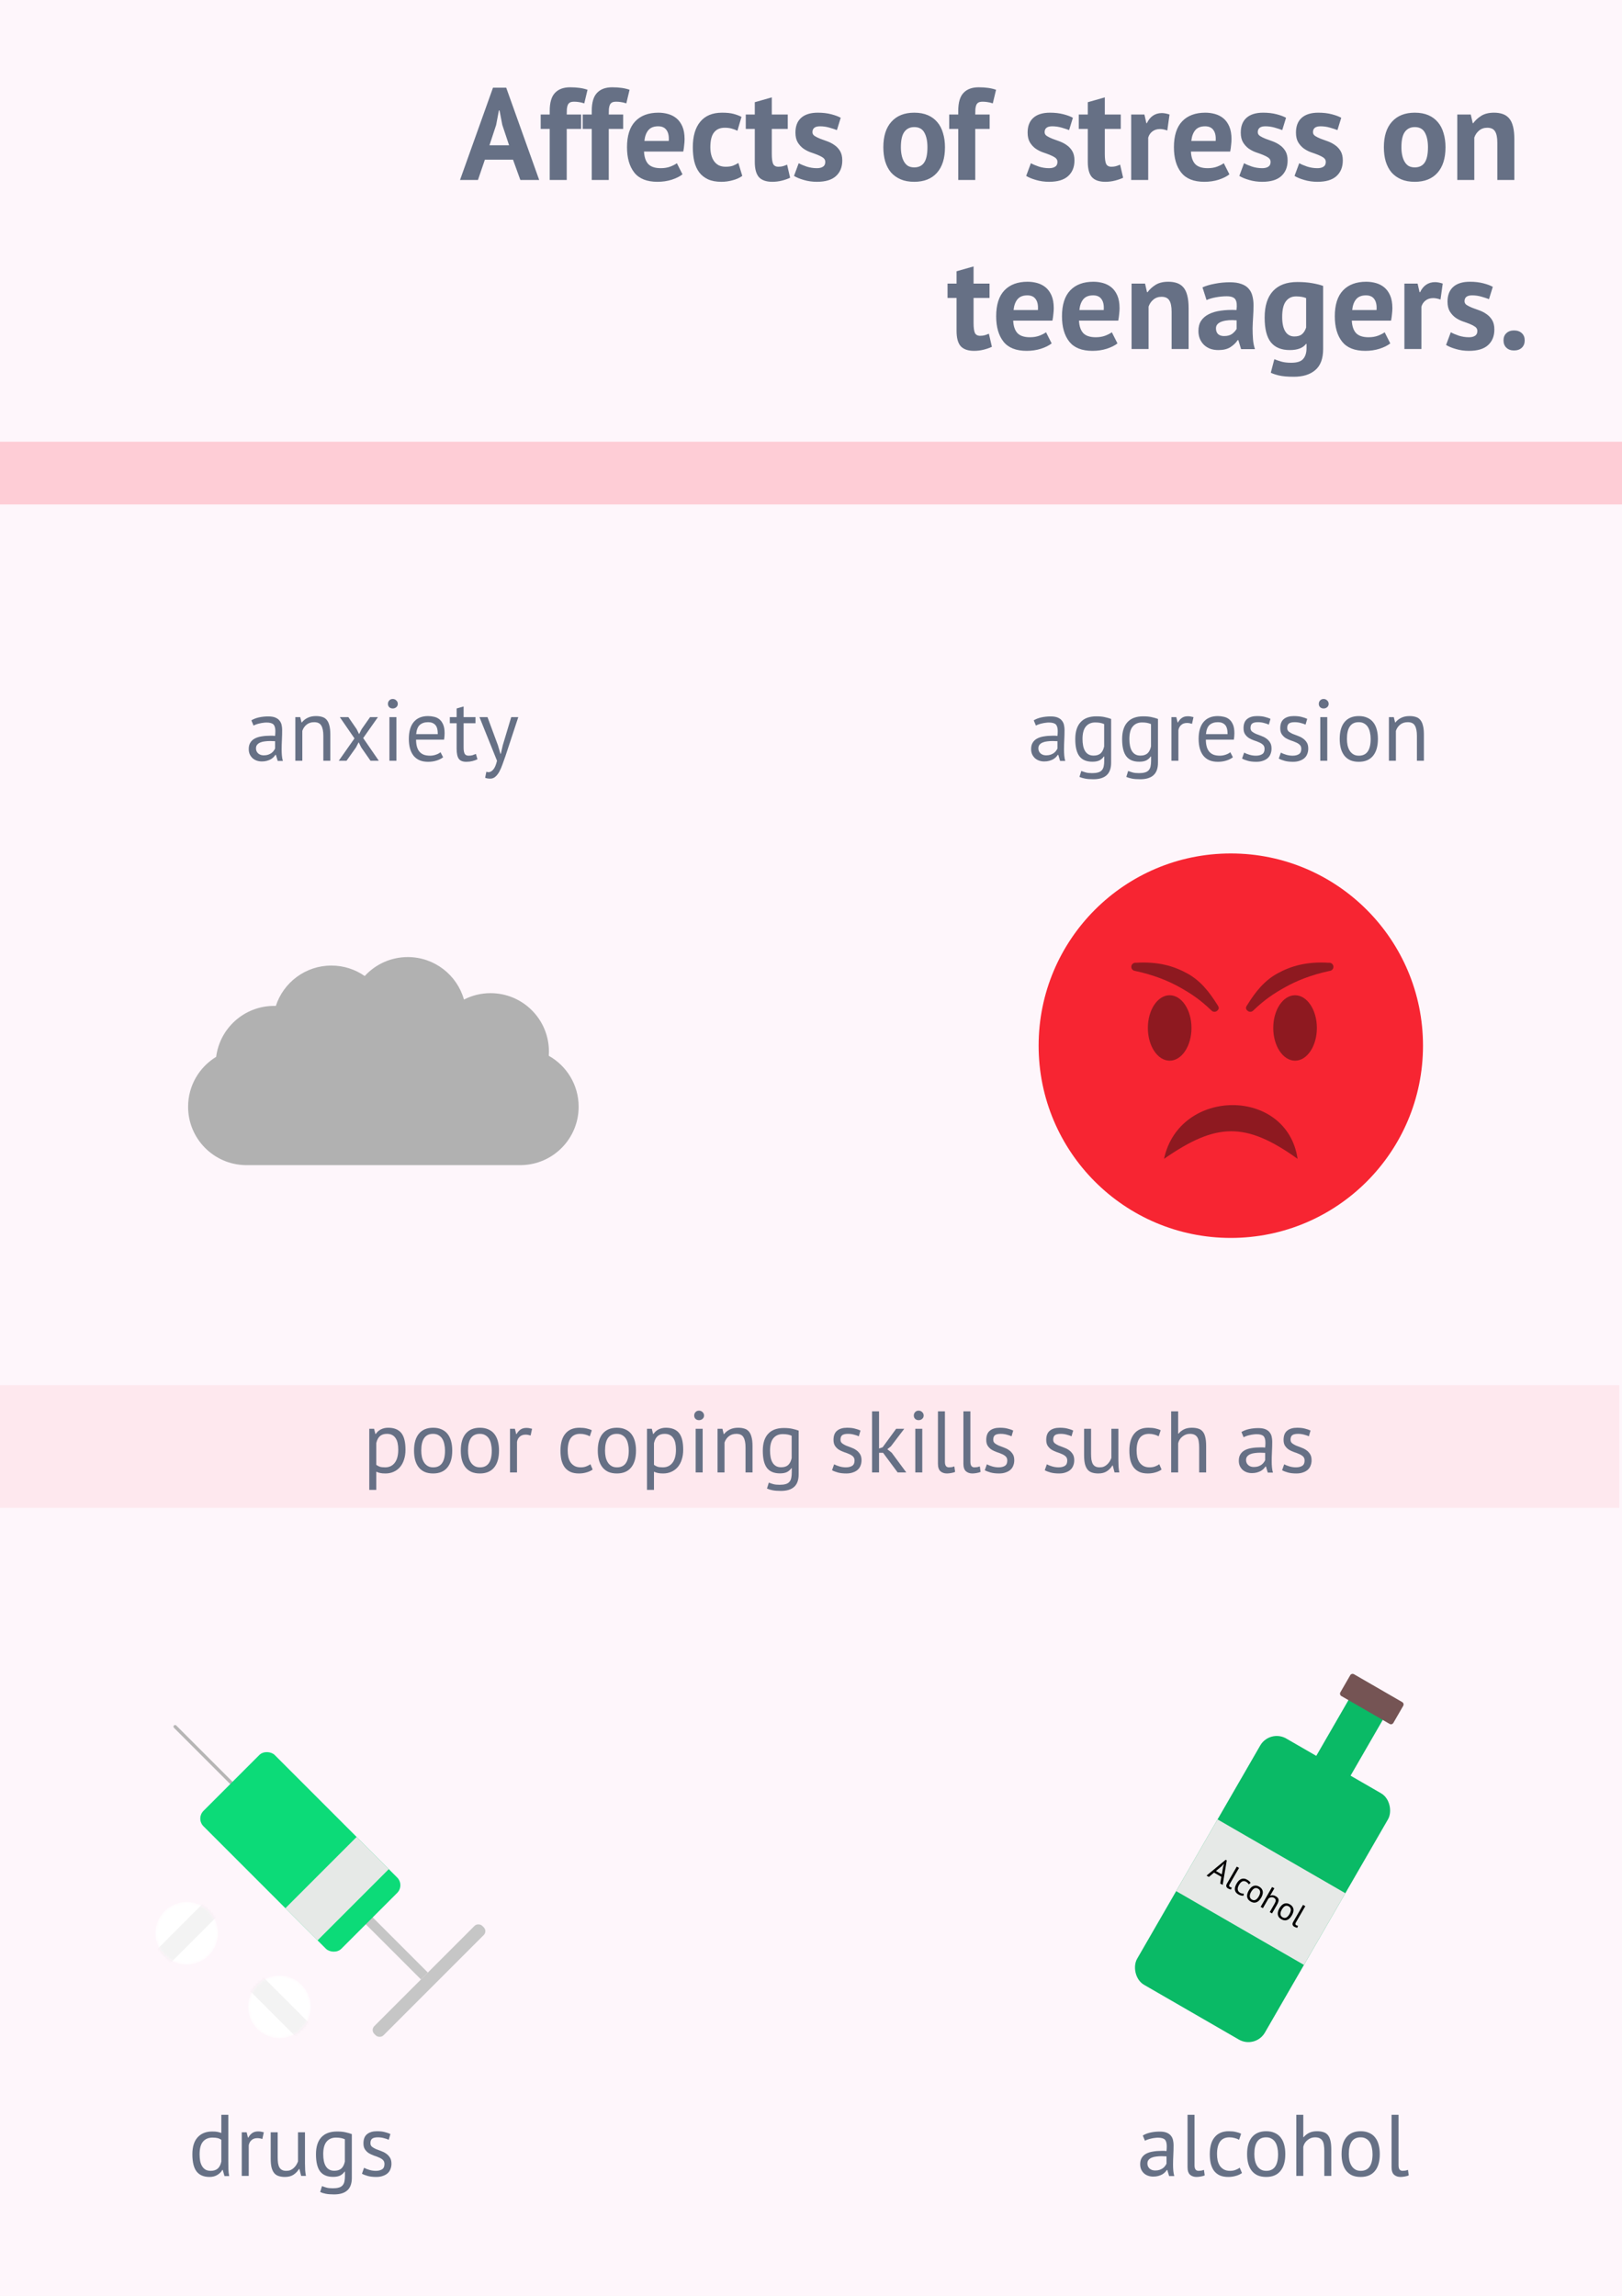 <svg width="595" height="842" viewBox="0 0 595 842" fill="none" xmlns="http://www.w3.org/2000/svg">
<g clip-path="url(#clip0_34_77)">
<rect width="595" height="842" fill="#FEF6FB"/>
<path d="M188.19 58.56H177.87L175.326 66H168.75L180.846 32.16H185.694L197.79 66H190.878L188.19 58.56ZM179.55 53.28H186.75L184.254 45.792L183.246 40.512H183.006L181.998 45.84L179.55 53.28ZM198.341 42H201.653V40.656C201.653 37.616 202.293 35.424 203.573 34.08C204.853 32.704 206.709 32.016 209.141 32.016C211.701 32.016 213.829 32.32 215.525 32.928L214.325 37.92C213.589 37.664 212.933 37.504 212.357 37.44C211.813 37.344 211.237 37.296 210.629 37.296C209.989 37.296 209.477 37.392 209.093 37.584C208.741 37.776 208.469 38.08 208.277 38.496C208.117 38.88 208.005 39.376 207.941 39.984C207.909 40.56 207.893 41.232 207.893 42H213.173V47.28H207.893V66H201.653V47.28H198.341V42ZM213.762 42H217.074V40.656C217.074 37.616 217.714 35.424 218.994 34.08C220.274 32.704 222.13 32.016 224.562 32.016C227.122 32.016 229.25 32.32 230.946 32.928L229.746 37.92C229.01 37.664 228.354 37.504 227.778 37.44C227.234 37.344 226.658 37.296 226.05 37.296C225.41 37.296 224.898 37.392 224.514 37.584C224.162 37.776 223.89 38.08 223.698 38.496C223.538 38.88 223.426 39.376 223.362 39.984C223.33 40.56 223.314 41.232 223.314 42H228.594V47.28H223.314V66H217.074V47.28H213.762V42ZM250.358 63.936C249.398 64.704 248.086 65.36 246.422 65.904C244.79 66.416 243.046 66.672 241.19 66.672C237.318 66.672 234.486 65.552 232.694 63.312C230.902 61.04 230.006 57.936 230.006 54C230.006 49.776 231.014 46.608 233.03 44.496C235.046 42.384 237.878 41.328 241.526 41.328C242.742 41.328 243.926 41.488 245.078 41.808C246.23 42.128 247.254 42.656 248.15 43.392C249.046 44.128 249.766 45.12 250.31 46.368C250.854 47.616 251.126 49.168 251.126 51.024C251.126 51.696 251.078 52.416 250.982 53.184C250.918 53.952 250.806 54.752 250.646 55.584H236.246C236.342 57.6 236.854 59.12 237.782 60.144C238.742 61.168 240.278 61.68 242.39 61.68C243.702 61.68 244.87 61.488 245.894 61.104C246.95 60.688 247.75 60.272 248.294 59.856L250.358 63.936ZM241.43 46.32C239.798 46.32 238.582 46.816 237.782 47.808C237.014 48.768 236.55 50.064 236.39 51.696H245.318C245.446 49.968 245.174 48.64 244.502 47.712C243.862 46.784 242.838 46.32 241.43 46.32ZM272.291 64.512C271.331 65.216 270.163 65.744 268.787 66.096C267.443 66.48 266.051 66.672 264.611 66.672C262.691 66.672 261.059 66.368 259.715 65.76C258.403 65.152 257.331 64.304 256.499 63.216C255.667 62.096 255.059 60.752 254.675 59.184C254.323 57.616 254.146 55.888 254.146 54C254.146 49.936 255.059 46.816 256.883 44.64C258.707 42.432 261.363 41.328 264.851 41.328C266.611 41.328 268.019 41.472 269.075 41.76C270.163 42.048 271.139 42.416 272.003 42.864L270.515 47.952C269.779 47.6 269.043 47.328 268.307 47.136C267.603 46.944 266.787 46.848 265.859 46.848C264.131 46.848 262.819 47.424 261.923 48.576C261.027 49.696 260.579 51.504 260.579 54C260.579 55.024 260.691 55.968 260.915 56.832C261.139 57.696 261.475 58.448 261.923 59.088C262.371 59.728 262.947 60.24 263.651 60.624C264.387 60.976 265.235 61.152 266.195 61.152C267.251 61.152 268.147 61.024 268.883 60.768C269.619 60.48 270.275 60.144 270.851 59.76L272.291 64.512ZM273.568 42H276.88V37.488L283.12 35.712V42H288.976V47.28H283.12V56.496C283.12 58.16 283.28 59.36 283.6 60.096C283.952 60.8 284.592 61.152 285.52 61.152C286.16 61.152 286.704 61.088 287.152 60.96C287.632 60.832 288.16 60.64 288.736 60.384L289.84 65.184C288.976 65.6 287.968 65.952 286.816 66.24C285.664 66.528 284.496 66.672 283.312 66.672C281.104 66.672 279.472 66.112 278.416 64.992C277.392 63.84 276.88 61.968 276.88 59.376V47.28H273.568V42ZM302.734 59.376C302.734 58.736 302.463 58.224 301.919 57.84C301.375 57.456 300.703 57.104 299.903 56.784C299.103 56.464 298.223 56.144 297.263 55.824C296.303 55.472 295.423 55.008 294.623 54.432C293.823 53.824 293.151 53.072 292.607 52.176C292.063 51.248 291.791 50.064 291.791 48.624C291.791 46.256 292.495 44.448 293.903 43.2C295.311 41.952 297.343 41.328 299.999 41.328C301.823 41.328 303.47 41.52 304.943 41.904C306.415 42.288 307.567 42.72 308.399 43.2L307.007 47.712C306.271 47.424 305.343 47.12 304.223 46.8C303.103 46.48 301.967 46.32 300.815 46.32C298.959 46.32 298.031 47.04 298.031 48.48C298.031 49.056 298.303 49.52 298.847 49.872C299.391 50.224 300.063 50.56 300.863 50.88C301.663 51.168 302.543 51.488 303.503 51.84C304.463 52.192 305.343 52.656 306.143 53.232C306.943 53.776 307.615 54.496 308.159 55.392C308.703 56.288 308.975 57.44 308.975 58.848C308.975 61.28 308.191 63.2 306.623 64.608C305.087 65.984 302.767 66.672 299.663 66.672C297.967 66.672 296.367 66.448 294.863 66C293.391 65.584 292.191 65.088 291.263 64.512L292.991 59.856C293.727 60.272 294.703 60.688 295.919 61.104C297.135 61.488 298.383 61.68 299.663 61.68C300.591 61.68 301.327 61.504 301.871 61.152C302.447 60.8 302.734 60.208 302.734 59.376ZM324.037 54C324.037 49.936 325.029 46.816 327.013 44.64C328.997 42.432 331.781 41.328 335.365 41.328C337.285 41.328 338.949 41.632 340.357 42.24C341.765 42.848 342.933 43.712 343.861 44.832C344.789 45.92 345.477 47.248 345.925 48.816C346.405 50.384 346.645 52.112 346.645 54C346.645 58.064 345.653 61.2 343.669 63.408C341.717 65.584 338.949 66.672 335.365 66.672C333.445 66.672 331.781 66.368 330.373 65.76C328.965 65.152 327.781 64.304 326.821 63.216C325.893 62.096 325.189 60.752 324.709 59.184C324.261 57.616 324.037 55.888 324.037 54ZM330.469 54C330.469 55.056 330.565 56.032 330.757 56.928C330.949 57.824 331.237 58.608 331.621 59.28C332.005 59.952 332.501 60.48 333.109 60.864C333.749 61.216 334.501 61.392 335.365 61.392C336.997 61.392 338.213 60.8 339.013 59.616C339.813 58.432 340.213 56.56 340.213 54C340.213 51.792 339.845 50.016 339.109 48.672C338.373 47.296 337.125 46.608 335.365 46.608C333.829 46.608 332.629 47.184 331.765 48.336C330.901 49.488 330.469 51.376 330.469 54ZM348.2 42H351.512V40.656C351.512 37.616 352.152 35.424 353.432 34.08C354.712 32.704 356.568 32.016 359 32.016C361.56 32.016 363.688 32.32 365.384 32.928L364.184 37.92C363.448 37.664 362.792 37.504 362.216 37.44C361.672 37.344 361.096 37.296 360.488 37.296C359.848 37.296 359.336 37.392 358.952 37.584C358.6 37.776 358.328 38.08 358.136 38.496C357.976 38.88 357.864 39.376 357.8 39.984C357.768 40.56 357.752 41.232 357.752 42H363.032V47.28H357.752V66H351.512V47.28H348.2V42ZM387.906 59.376C387.906 58.736 387.634 58.224 387.09 57.84C386.546 57.456 385.874 57.104 385.074 56.784C384.274 56.464 383.394 56.144 382.434 55.824C381.474 55.472 380.594 55.008 379.794 54.432C378.994 53.824 378.322 53.072 377.778 52.176C377.234 51.248 376.962 50.064 376.962 48.624C376.962 46.256 377.666 44.448 379.074 43.2C380.482 41.952 382.514 41.328 385.17 41.328C386.994 41.328 388.642 41.52 390.114 41.904C391.586 42.288 392.738 42.72 393.57 43.2L392.178 47.712C391.442 47.424 390.514 47.12 389.394 46.8C388.274 46.48 387.138 46.32 385.986 46.32C384.13 46.32 383.202 47.04 383.202 48.48C383.202 49.056 383.474 49.52 384.018 49.872C384.562 50.224 385.234 50.56 386.034 50.88C386.834 51.168 387.714 51.488 388.674 51.84C389.634 52.192 390.514 52.656 391.314 53.232C392.114 53.776 392.786 54.496 393.33 55.392C393.874 56.288 394.146 57.44 394.146 58.848C394.146 61.28 393.362 63.2 391.794 64.608C390.258 65.984 387.938 66.672 384.834 66.672C383.138 66.672 381.538 66.448 380.034 66C378.562 65.584 377.362 65.088 376.434 64.512L378.162 59.856C378.898 60.272 379.874 60.688 381.09 61.104C382.306 61.488 383.554 61.68 384.834 61.68C385.762 61.68 386.498 61.504 387.042 61.152C387.618 60.8 387.906 60.208 387.906 59.376ZM395.724 42H399.036V37.488L405.276 35.712V42H411.132V47.28H405.276V56.496C405.276 58.16 405.436 59.36 405.756 60.096C406.108 60.8 406.748 61.152 407.676 61.152C408.316 61.152 408.86 61.088 409.308 60.96C409.788 60.832 410.316 60.64 410.892 60.384L411.996 65.184C411.132 65.6 410.124 65.952 408.972 66.24C407.82 66.528 406.652 66.672 405.468 66.672C403.26 66.672 401.628 66.112 400.572 64.992C399.548 63.84 399.036 61.968 399.036 59.376V47.28H395.724V42ZM428.203 47.856C427.211 47.504 426.315 47.328 425.515 47.328C424.395 47.328 423.451 47.632 422.683 48.24C421.947 48.816 421.451 49.568 421.195 50.496V66H414.955V42H419.803L420.523 45.168H420.715C421.259 43.984 421.995 43.072 422.923 42.432C423.851 41.792 424.939 41.472 426.187 41.472C427.019 41.472 427.963 41.648 429.019 42L428.203 47.856ZM450.983 63.936C450.023 64.704 448.711 65.36 447.047 65.904C445.415 66.416 443.671 66.672 441.815 66.672C437.943 66.672 435.111 65.552 433.319 63.312C431.527 61.04 430.631 57.936 430.631 54C430.631 49.776 431.639 46.608 433.655 44.496C435.671 42.384 438.503 41.328 442.151 41.328C443.367 41.328 444.551 41.488 445.703 41.808C446.855 42.128 447.879 42.656 448.775 43.392C449.671 44.128 450.391 45.12 450.935 46.368C451.479 47.616 451.751 49.168 451.751 51.024C451.751 51.696 451.703 52.416 451.607 53.184C451.543 53.952 451.431 54.752 451.271 55.584H436.871C436.967 57.6 437.479 59.12 438.407 60.144C439.367 61.168 440.903 61.68 443.015 61.68C444.327 61.68 445.495 61.488 446.519 61.104C447.575 60.688 448.375 60.272 448.919 59.856L450.983 63.936ZM442.055 46.32C440.423 46.32 439.207 46.816 438.407 47.808C437.639 48.768 437.175 50.064 437.015 51.696H445.943C446.071 49.968 445.799 48.64 445.127 47.712C444.487 46.784 443.463 46.32 442.055 46.32ZM466.094 59.376C466.094 58.736 465.822 58.224 465.278 57.84C464.734 57.456 464.062 57.104 463.262 56.784C462.462 56.464 461.582 56.144 460.622 55.824C459.662 55.472 458.782 55.008 457.982 54.432C457.182 53.824 456.51 53.072 455.966 52.176C455.422 51.248 455.15 50.064 455.15 48.624C455.15 46.256 455.854 44.448 457.262 43.2C458.67 41.952 460.702 41.328 463.358 41.328C465.182 41.328 466.83 41.52 468.302 41.904C469.774 42.288 470.926 42.72 471.758 43.2L470.366 47.712C469.63 47.424 468.702 47.12 467.582 46.8C466.462 46.48 465.326 46.32 464.174 46.32C462.318 46.32 461.39 47.04 461.39 48.48C461.39 49.056 461.662 49.52 462.206 49.872C462.75 50.224 463.422 50.56 464.222 50.88C465.022 51.168 465.902 51.488 466.862 51.84C467.822 52.192 468.702 52.656 469.502 53.232C470.302 53.776 470.974 54.496 471.518 55.392C472.062 56.288 472.334 57.44 472.334 58.848C472.334 61.28 471.55 63.2 469.982 64.608C468.446 65.984 466.126 66.672 463.022 66.672C461.326 66.672 459.726 66.448 458.222 66C456.75 65.584 455.55 65.088 454.622 64.512L456.35 59.856C457.086 60.272 458.062 60.688 459.278 61.104C460.494 61.488 461.742 61.68 463.022 61.68C463.95 61.68 464.686 61.504 465.23 61.152C465.806 60.8 466.094 60.208 466.094 59.376ZM486.344 59.376C486.344 58.736 486.072 58.224 485.528 57.84C484.984 57.456 484.312 57.104 483.512 56.784C482.712 56.464 481.832 56.144 480.872 55.824C479.912 55.472 479.032 55.008 478.232 54.432C477.432 53.824 476.76 53.072 476.216 52.176C475.672 51.248 475.4 50.064 475.4 48.624C475.4 46.256 476.104 44.448 477.512 43.2C478.92 41.952 480.952 41.328 483.608 41.328C485.432 41.328 487.08 41.52 488.552 41.904C490.024 42.288 491.176 42.72 492.008 43.2L490.616 47.712C489.88 47.424 488.952 47.12 487.832 46.8C486.712 46.48 485.576 46.32 484.424 46.32C482.568 46.32 481.64 47.04 481.64 48.48C481.64 49.056 481.912 49.52 482.456 49.872C483 50.224 483.672 50.56 484.472 50.88C485.272 51.168 486.152 51.488 487.112 51.84C488.072 52.192 488.952 52.656 489.752 53.232C490.552 53.776 491.224 54.496 491.768 55.392C492.312 56.288 492.584 57.44 492.584 58.848C492.584 61.28 491.8 63.2 490.232 64.608C488.696 65.984 486.376 66.672 483.272 66.672C481.576 66.672 479.976 66.448 478.472 66C477 65.584 475.8 65.088 474.872 64.512L476.6 59.856C477.336 60.272 478.312 60.688 479.528 61.104C480.744 61.488 481.992 61.68 483.272 61.68C484.2 61.68 484.936 61.504 485.48 61.152C486.056 60.8 486.344 60.208 486.344 59.376ZM507.646 54C507.646 49.936 508.639 46.816 510.623 44.64C512.607 42.432 515.391 41.328 518.975 41.328C520.895 41.328 522.559 41.632 523.967 42.24C525.375 42.848 526.543 43.712 527.471 44.832C528.399 45.92 529.087 47.248 529.535 48.816C530.015 50.384 530.255 52.112 530.255 54C530.255 58.064 529.263 61.2 527.279 63.408C525.327 65.584 522.559 66.672 518.975 66.672C517.055 66.672 515.391 66.368 513.983 65.76C512.575 65.152 511.391 64.304 510.431 63.216C509.503 62.096 508.799 60.752 508.319 59.184C507.871 57.616 507.646 55.888 507.646 54ZM514.079 54C514.079 55.056 514.175 56.032 514.367 56.928C514.559 57.824 514.847 58.608 515.231 59.28C515.615 59.952 516.111 60.48 516.719 60.864C517.359 61.216 518.111 61.392 518.975 61.392C520.607 61.392 521.823 60.8 522.623 59.616C523.423 58.432 523.823 56.56 523.823 54C523.823 51.792 523.455 50.016 522.719 48.672C521.983 47.296 520.735 46.608 518.975 46.608C517.439 46.608 516.239 47.184 515.375 48.336C514.511 49.488 514.079 51.376 514.079 54ZM549.268 66V52.368C549.268 50.416 548.98 49.008 548.404 48.144C547.86 47.28 546.916 46.848 545.572 46.848C544.388 46.848 543.38 47.2 542.548 47.904C541.748 48.576 541.172 49.424 540.82 50.448V66H534.58V42H539.524L540.244 45.168H540.436C541.172 44.144 542.148 43.248 543.364 42.48C544.58 41.712 546.148 41.328 548.068 41.328C549.252 41.328 550.308 41.488 551.236 41.808C552.164 42.128 552.948 42.656 553.588 43.392C554.228 44.128 554.708 45.136 555.028 46.416C555.348 47.664 555.508 49.216 555.508 51.072V66H549.268ZM347.584 104H350.896V99.488L357.136 97.712V104H362.992V109.28H357.136V118.496C357.136 120.16 357.296 121.36 357.616 122.096C357.968 122.8 358.608 123.152 359.536 123.152C360.176 123.152 360.72 123.088 361.168 122.96C361.648 122.832 362.176 122.64 362.752 122.384L363.856 127.184C362.992 127.6 361.984 127.952 360.832 128.24C359.68 128.528 358.512 128.672 357.328 128.672C355.12 128.672 353.488 128.112 352.432 126.992C351.408 125.84 350.896 123.968 350.896 121.376V109.28H347.584V104ZM385.78 125.936C384.82 126.704 383.508 127.36 381.844 127.904C380.212 128.416 378.468 128.672 376.612 128.672C372.74 128.672 369.908 127.552 368.116 125.312C366.324 123.04 365.428 119.936 365.428 116C365.428 111.776 366.436 108.608 368.452 106.496C370.468 104.384 373.3 103.328 376.948 103.328C378.164 103.328 379.348 103.488 380.5 103.808C381.652 104.128 382.676 104.656 383.572 105.392C384.468 106.128 385.188 107.12 385.732 108.368C386.276 109.616 386.548 111.168 386.548 113.024C386.548 113.696 386.5 114.416 386.404 115.184C386.34 115.952 386.228 116.752 386.068 117.584H371.668C371.764 119.6 372.276 121.12 373.204 122.144C374.164 123.168 375.7 123.68 377.812 123.68C379.124 123.68 380.292 123.488 381.316 123.104C382.372 122.688 383.172 122.272 383.716 121.856L385.78 125.936ZM376.852 108.32C375.22 108.32 374.004 108.816 373.204 109.808C372.436 110.768 371.972 112.064 371.812 113.696H380.74C380.868 111.968 380.596 110.64 379.924 109.712C379.284 108.784 378.26 108.32 376.852 108.32ZM409.92 125.936C408.96 126.704 407.648 127.36 405.984 127.904C404.352 128.416 402.608 128.672 400.752 128.672C396.88 128.672 394.048 127.552 392.256 125.312C390.464 123.04 389.568 119.936 389.568 116C389.568 111.776 390.576 108.608 392.592 106.496C394.608 104.384 397.44 103.328 401.088 103.328C402.304 103.328 403.488 103.488 404.64 103.808C405.792 104.128 406.816 104.656 407.712 105.392C408.608 106.128 409.328 107.12 409.872 108.368C410.416 109.616 410.688 111.168 410.688 113.024C410.688 113.696 410.64 114.416 410.544 115.184C410.48 115.952 410.368 116.752 410.208 117.584H395.808C395.904 119.6 396.416 121.12 397.344 122.144C398.304 123.168 399.84 123.68 401.952 123.68C403.264 123.68 404.432 123.488 405.456 123.104C406.512 122.688 407.312 122.272 407.856 121.856L409.92 125.936ZM400.992 108.32C399.36 108.32 398.144 108.816 397.344 109.808C396.576 110.768 396.112 112.064 395.952 113.696H404.88C405.008 111.968 404.736 110.64 404.064 109.712C403.424 108.784 402.4 108.32 400.992 108.32ZM429.783 128V114.368C429.783 112.416 429.495 111.008 428.919 110.144C428.375 109.28 427.431 108.848 426.087 108.848C424.903 108.848 423.895 109.2 423.063 109.904C422.263 110.576 421.687 111.424 421.335 112.448V128H415.095V104H420.039L420.759 107.168H420.951C421.687 106.144 422.663 105.248 423.879 104.48C425.095 103.712 426.663 103.328 428.583 103.328C429.767 103.328 430.823 103.488 431.751 103.808C432.679 104.128 433.463 104.656 434.103 105.392C434.743 106.128 435.223 107.136 435.543 108.416C435.863 109.664 436.023 111.216 436.023 113.072V128H429.783ZM441.108 105.392C442.388 104.816 443.908 104.368 445.668 104.048C447.428 103.696 449.268 103.52 451.188 103.52C452.852 103.52 454.244 103.728 455.364 104.144C456.484 104.528 457.364 105.088 458.004 105.824C458.676 106.56 459.14 107.44 459.396 108.464C459.684 109.488 459.828 110.64 459.828 111.92C459.828 113.328 459.78 114.752 459.684 116.192C459.588 117.6 459.524 118.992 459.492 120.368C459.492 121.744 459.54 123.088 459.636 124.4C459.732 125.68 459.972 126.896 460.356 128.048H455.268L454.26 124.736H454.02C453.38 125.728 452.484 126.592 451.332 127.328C450.212 128.032 448.756 128.384 446.964 128.384C445.844 128.384 444.836 128.224 443.94 127.904C443.044 127.552 442.276 127.072 441.636 126.464C440.996 125.824 440.5 125.088 440.148 124.256C439.796 123.392 439.62 122.432 439.62 121.376C439.62 119.904 439.94 118.672 440.58 117.68C441.252 116.656 442.196 115.84 443.412 115.232C444.66 114.592 446.132 114.16 447.828 113.936C449.556 113.68 451.476 113.6 453.588 113.696C453.812 111.904 453.684 110.624 453.204 109.856C452.724 109.056 451.652 108.656 449.988 108.656C448.74 108.656 447.412 108.784 446.004 109.04C444.628 109.296 443.492 109.632 442.596 110.048L441.108 105.392ZM449.028 123.248C450.276 123.248 451.268 122.976 452.004 122.432C452.74 121.856 453.284 121.248 453.636 120.608V117.488C452.644 117.392 451.684 117.376 450.756 117.44C449.86 117.504 449.06 117.648 448.356 117.872C447.652 118.096 447.092 118.416 446.676 118.832C446.26 119.248 446.052 119.776 446.052 120.416C446.052 121.312 446.308 122.016 446.82 122.528C447.364 123.008 448.1 123.248 449.028 123.248ZM485.368 128C485.368 131.488 484.424 134.048 482.536 135.68C480.648 137.344 478.008 138.176 474.616 138.176C472.312 138.176 470.488 138.016 469.144 137.696C467.832 137.376 466.84 137.04 466.168 136.688L467.464 131.744C468.2 132.032 469.048 132.32 470.008 132.608C471 132.896 472.216 133.04 473.656 133.04C475.832 133.04 477.304 132.56 478.072 131.6C478.872 130.672 479.272 129.36 479.272 127.664V126.128H479.08C477.96 127.632 475.976 128.384 473.128 128.384C470.024 128.384 467.704 127.424 466.168 125.504C464.664 123.584 463.912 120.576 463.912 116.48C463.912 112.192 464.936 108.944 466.984 106.736C469.032 104.528 472.008 103.424 475.912 103.424C477.96 103.424 479.784 103.568 481.384 103.856C483.016 104.144 484.344 104.48 485.368 104.864V128ZM474.808 123.392C476.024 123.392 476.952 123.12 477.592 122.576C478.264 122.032 478.776 121.216 479.128 120.128V109.328C478.136 108.912 476.904 108.704 475.432 108.704C473.832 108.704 472.584 109.312 471.688 110.528C470.792 111.712 470.344 113.616 470.344 116.24C470.344 118.576 470.728 120.352 471.496 121.568C472.264 122.784 473.368 123.392 474.808 123.392ZM509.999 125.936C509.039 126.704 507.727 127.36 506.063 127.904C504.431 128.416 502.687 128.672 500.831 128.672C496.959 128.672 494.127 127.552 492.335 125.312C490.543 123.04 489.646 119.936 489.646 116C489.646 111.776 490.655 108.608 492.671 106.496C494.687 104.384 497.519 103.328 501.167 103.328C502.383 103.328 503.567 103.488 504.719 103.808C505.871 104.128 506.895 104.656 507.791 105.392C508.687 106.128 509.407 107.12 509.951 108.368C510.495 109.616 510.767 111.168 510.767 113.024C510.767 113.696 510.719 114.416 510.623 115.184C510.559 115.952 510.447 116.752 510.287 117.584H495.887C495.983 119.6 496.495 121.12 497.423 122.144C498.383 123.168 499.919 123.68 502.031 123.68C503.343 123.68 504.511 123.488 505.535 123.104C506.591 122.688 507.391 122.272 507.935 121.856L509.999 125.936ZM501.071 108.32C499.439 108.32 498.223 108.816 497.423 109.808C496.655 110.768 496.191 112.064 496.031 113.696H504.959C505.087 111.968 504.815 110.64 504.143 109.712C503.503 108.784 502.479 108.32 501.071 108.32ZM528.422 109.856C527.43 109.504 526.534 109.328 525.734 109.328C524.614 109.328 523.67 109.632 522.902 110.24C522.166 110.816 521.67 111.568 521.414 112.496V128H515.174V104H520.022L520.742 107.168H520.934C521.478 105.984 522.214 105.072 523.142 104.432C524.07 103.792 525.158 103.472 526.406 103.472C527.238 103.472 528.182 103.648 529.238 104L528.422 109.856ZM541.938 121.376C541.938 120.736 541.666 120.224 541.122 119.84C540.578 119.456 539.906 119.104 539.106 118.784C538.306 118.464 537.426 118.144 536.466 117.824C535.506 117.472 534.626 117.008 533.826 116.432C533.026 115.824 532.354 115.072 531.81 114.176C531.266 113.248 530.994 112.064 530.994 110.624C530.994 108.256 531.698 106.448 533.106 105.2C534.514 103.952 536.546 103.328 539.202 103.328C541.026 103.328 542.674 103.52 544.146 103.904C545.618 104.288 546.77 104.72 547.602 105.2L546.21 109.712C545.474 109.424 544.546 109.12 543.426 108.8C542.306 108.48 541.17 108.32 540.018 108.32C538.162 108.32 537.234 109.04 537.234 110.48C537.234 111.056 537.506 111.52 538.05 111.872C538.594 112.224 539.266 112.56 540.066 112.88C540.866 113.168 541.746 113.488 542.706 113.84C543.666 114.192 544.546 114.656 545.346 115.232C546.146 115.776 546.818 116.496 547.362 117.392C547.906 118.288 548.178 119.44 548.178 120.848C548.178 123.28 547.394 125.2 545.826 126.608C544.29 127.984 541.97 128.672 538.866 128.672C537.17 128.672 535.57 128.448 534.066 128C532.594 127.584 531.394 127.088 530.466 126.512L532.194 121.856C532.93 122.272 533.906 122.688 535.122 123.104C536.338 123.488 537.586 123.68 538.866 123.68C539.794 123.68 540.53 123.504 541.074 123.152C541.65 122.8 541.938 122.208 541.938 121.376ZM551.532 124.832C551.532 123.712 551.884 122.832 552.588 122.192C553.292 121.52 554.22 121.184 555.372 121.184C556.588 121.184 557.548 121.52 558.252 122.192C558.956 122.832 559.308 123.712 559.308 124.832C559.308 125.952 558.956 126.848 558.252 127.52C557.548 128.192 556.588 128.528 555.372 128.528C554.22 128.528 553.292 128.192 552.588 127.52C551.884 126.848 551.532 125.952 551.532 124.832Z" fill="#667085"/>
<path d="M92.208 264.184C93.019 263.693 93.957 263.331 95.024 263.096C96.112 262.861 97.243 262.744 98.416 262.744C99.525 262.744 100.411 262.893 101.072 263.192C101.755 263.491 102.267 263.885 102.608 264.376C102.971 264.845 103.205 265.368 103.312 265.944C103.44 266.52 103.504 267.096 103.504 267.672C103.504 268.952 103.472 270.2 103.408 271.416C103.344 272.632 103.312 273.784 103.312 274.872C103.312 275.661 103.344 276.408 103.408 277.112C103.472 277.816 103.589 278.467 103.76 279.064H101.872L101.2 276.824H101.04C100.848 277.123 100.603 277.421 100.304 277.72C100.027 277.997 99.685 278.253 99.28 278.488C98.875 278.701 98.405 278.883 97.872 279.032C97.339 279.181 96.731 279.256 96.048 279.256C95.365 279.256 94.725 279.149 94.128 278.936C93.552 278.723 93.051 278.424 92.624 278.04C92.197 277.635 91.856 277.155 91.6 276.6C91.365 276.045 91.248 275.416 91.248 274.712C91.248 273.773 91.44 272.995 91.824 272.376C92.208 271.736 92.741 271.235 93.424 270.872C94.128 270.488 94.96 270.221 95.92 270.072C96.901 269.901 97.979 269.816 99.152 269.816C99.451 269.816 99.739 269.816 100.016 269.816C100.315 269.816 100.613 269.837 100.912 269.88C100.976 269.24 101.008 268.664 101.008 268.152C101.008 266.979 100.773 266.157 100.304 265.688C99.835 265.219 98.981 264.984 97.744 264.984C97.381 264.984 96.987 265.016 96.56 265.08C96.155 265.123 95.728 265.197 95.28 265.304C94.853 265.389 94.437 265.507 94.032 265.656C93.648 265.784 93.307 265.933 93.008 266.104L92.208 264.184ZM96.752 277.016C97.349 277.016 97.883 276.941 98.352 276.792C98.821 276.621 99.227 276.419 99.568 276.184C99.909 275.928 100.187 275.651 100.4 275.352C100.635 275.053 100.805 274.765 100.912 274.488V271.832C100.613 271.811 100.304 271.8 99.984 271.8C99.685 271.779 99.387 271.768 99.088 271.768C98.427 271.768 97.776 271.811 97.136 271.896C96.517 271.96 95.963 272.099 95.472 272.312C95.003 272.504 94.619 272.781 94.32 273.144C94.043 273.485 93.904 273.923 93.904 274.456C93.904 275.203 94.171 275.821 94.704 276.312C95.237 276.781 95.92 277.016 96.752 277.016ZM118.611 279V269.88C118.611 268.216 118.366 266.968 117.875 266.136C117.406 265.283 116.531 264.856 115.251 264.856C114.12 264.856 113.182 265.165 112.435 265.784C111.71 266.381 111.198 267.139 110.899 268.056V279H108.339V263H110.131L110.611 264.952H110.739C111.251 264.269 111.934 263.715 112.787 263.288C113.662 262.84 114.696 262.616 115.891 262.616C116.766 262.616 117.534 262.723 118.195 262.936C118.856 263.128 119.4 263.48 119.827 263.992C120.275 264.504 120.606 265.197 120.819 266.072C121.054 266.925 121.171 268.013 121.171 269.336V279H118.611ZM130.031 270.808L124.655 263H127.791L130.831 267.416L131.727 269.24L132.655 267.416L135.759 263H138.639L133.231 270.68L138.959 279H135.919L132.527 274.136L131.567 272.216L130.575 274.136L127.119 279H124.271L130.031 270.808ZM142.852 263H145.412V279H142.852V263ZM142.308 258.136C142.308 257.645 142.468 257.229 142.788 256.888C143.129 256.525 143.556 256.344 144.068 256.344C144.58 256.344 145.017 256.525 145.38 256.888C145.742 257.229 145.924 257.645 145.924 258.136C145.924 258.627 145.742 259.032 145.38 259.352C145.017 259.672 144.58 259.832 144.068 259.832C143.556 259.832 143.129 259.672 142.788 259.352C142.468 259.032 142.308 258.627 142.308 258.136ZM162.55 277.72C161.91 278.232 161.1 278.637 160.118 278.936C159.158 279.235 158.134 279.384 157.046 279.384C155.83 279.384 154.774 279.192 153.878 278.808C152.982 278.403 152.246 277.837 151.67 277.112C151.094 276.365 150.668 275.48 150.39 274.456C150.113 273.432 149.974 272.28 149.974 271C149.974 268.269 150.582 266.189 151.798 264.76C153.014 263.331 154.753 262.616 157.014 262.616C157.74 262.616 158.465 262.701 159.19 262.872C159.916 263.021 160.566 263.32 161.142 263.768C161.718 264.216 162.188 264.856 162.55 265.688C162.913 266.499 163.094 267.576 163.094 268.92C163.094 269.624 163.03 270.403 162.902 271.256H152.63C152.63 272.195 152.726 273.027 152.918 273.752C153.11 274.477 153.409 275.096 153.814 275.608C154.22 276.099 154.742 276.483 155.382 276.76C156.044 277.016 156.844 277.144 157.782 277.144C158.508 277.144 159.233 277.016 159.958 276.76C160.684 276.504 161.228 276.205 161.59 275.864L162.55 277.72ZM157.046 264.856C155.788 264.856 154.774 265.187 154.006 265.848C153.26 266.509 152.812 267.64 152.662 269.24H160.598C160.598 267.619 160.289 266.488 159.67 265.848C159.052 265.187 158.177 264.856 157.046 264.856ZM165.008 263H167.504V259.832L170.064 259.096V263H174.416V265.24H170.064V274.104C170.064 275.213 170.203 276.003 170.48 276.472C170.758 276.92 171.227 277.144 171.888 277.144C172.443 277.144 172.912 277.091 173.296 276.984C173.68 276.856 174.107 276.696 174.576 276.504L175.152 278.456C174.576 278.733 173.947 278.957 173.264 279.128C172.582 279.299 171.846 279.384 171.056 279.384C169.755 279.384 168.838 279.021 168.304 278.296C167.771 277.549 167.504 276.312 167.504 274.584V265.24H165.008V263ZM182.668 273.368L183.564 276.44H183.724L184.428 273.336L187.532 263H190.124L185.388 277.368C185.025 278.413 184.663 279.427 184.3 280.408C183.959 281.389 183.575 282.264 183.148 283.032C182.721 283.8 182.241 284.408 181.708 284.856C181.175 285.325 180.556 285.56 179.852 285.56C179.084 285.56 178.455 285.453 177.964 285.24L178.412 283.032C178.689 283.139 178.956 283.192 179.212 283.192C179.809 283.192 180.385 282.872 180.94 282.232C181.495 281.613 181.953 280.536 182.316 279L175.884 263H178.828L182.668 273.368Z" fill="#667085"/>
<path d="M379.208 264.184C380.019 263.693 380.957 263.331 382.024 263.096C383.112 262.861 384.243 262.744 385.416 262.744C386.525 262.744 387.411 262.893 388.072 263.192C388.755 263.491 389.267 263.885 389.608 264.376C389.971 264.845 390.205 265.368 390.312 265.944C390.44 266.52 390.504 267.096 390.504 267.672C390.504 268.952 390.472 270.2 390.408 271.416C390.344 272.632 390.312 273.784 390.312 274.872C390.312 275.661 390.344 276.408 390.408 277.112C390.472 277.816 390.589 278.467 390.76 279.064H388.872L388.2 276.824H388.04C387.848 277.123 387.603 277.421 387.304 277.72C387.027 277.997 386.685 278.253 386.28 278.488C385.875 278.701 385.405 278.883 384.872 279.032C384.339 279.181 383.731 279.256 383.048 279.256C382.365 279.256 381.725 279.149 381.128 278.936C380.552 278.723 380.051 278.424 379.624 278.04C379.197 277.635 378.856 277.155 378.6 276.6C378.365 276.045 378.248 275.416 378.248 274.712C378.248 273.773 378.44 272.995 378.824 272.376C379.208 271.736 379.741 271.235 380.424 270.872C381.128 270.488 381.96 270.221 382.92 270.072C383.901 269.901 384.979 269.816 386.152 269.816C386.451 269.816 386.739 269.816 387.016 269.816C387.315 269.816 387.613 269.837 387.912 269.88C387.976 269.24 388.008 268.664 388.008 268.152C388.008 266.979 387.773 266.157 387.304 265.688C386.835 265.219 385.981 264.984 384.744 264.984C384.381 264.984 383.987 265.016 383.56 265.08C383.155 265.123 382.728 265.197 382.28 265.304C381.853 265.389 381.437 265.507 381.032 265.656C380.648 265.784 380.307 265.933 380.008 266.104L379.208 264.184ZM383.752 277.016C384.349 277.016 384.883 276.941 385.352 276.792C385.821 276.621 386.227 276.419 386.568 276.184C386.909 275.928 387.187 275.651 387.4 275.352C387.635 275.053 387.805 274.765 387.912 274.488V271.832C387.613 271.811 387.304 271.8 386.984 271.8C386.685 271.779 386.387 271.768 386.088 271.768C385.427 271.768 384.776 271.811 384.136 271.896C383.517 271.96 382.963 272.099 382.472 272.312C382.003 272.504 381.619 272.781 381.32 273.144C381.043 273.485 380.904 273.923 380.904 274.456C380.904 275.203 381.171 275.821 381.704 276.312C382.237 276.781 382.92 277.016 383.752 277.016ZM407.595 279.736C407.595 281.805 407.04 283.331 405.931 284.312C404.843 285.293 403.222 285.784 401.067 285.784C399.787 285.784 398.752 285.699 397.963 285.528C397.195 285.379 396.534 285.176 395.979 284.92L396.651 282.744C397.142 282.936 397.686 283.117 398.283 283.288C398.88 283.459 399.659 283.544 400.619 283.544C401.515 283.544 402.24 283.459 402.795 283.288C403.371 283.139 403.83 282.872 404.171 282.488C404.512 282.125 404.747 281.645 404.875 281.048C405.003 280.472 405.067 279.779 405.067 278.968V277.432H404.939C404.512 278.051 403.968 278.531 403.307 278.872C402.646 279.192 401.782 279.352 400.715 279.352C398.56 279.352 396.971 278.68 395.947 277.336C394.944 275.992 394.443 273.901 394.443 271.064C394.443 268.333 395.094 266.264 396.395 264.856C397.696 263.427 399.616 262.712 402.155 262.712C403.371 262.712 404.406 262.808 405.259 263C406.134 263.192 406.912 263.416 407.595 263.672V279.736ZM401.163 277.112C402.251 277.112 403.104 276.845 403.723 276.312C404.342 275.757 404.779 274.904 405.035 273.752V265.56C404.182 265.155 403.094 264.952 401.771 264.952C400.32 264.952 399.179 265.443 398.347 266.424C397.515 267.405 397.099 268.941 397.099 271.032C397.099 271.928 397.174 272.749 397.323 273.496C397.472 274.243 397.707 274.883 398.027 275.416C398.347 275.949 398.763 276.365 399.275 276.664C399.787 276.963 400.416 277.112 401.163 277.112ZM424.783 279.736C424.783 281.805 424.228 283.331 423.119 284.312C422.031 285.293 420.409 285.784 418.255 285.784C416.975 285.784 415.94 285.699 415.151 285.528C414.383 285.379 413.721 285.176 413.167 284.92L413.839 282.744C414.329 282.936 414.873 283.117 415.471 283.288C416.068 283.459 416.847 283.544 417.807 283.544C418.703 283.544 419.428 283.459 419.983 283.288C420.559 283.139 421.017 282.872 421.359 282.488C421.7 282.125 421.935 281.645 422.063 281.048C422.191 280.472 422.255 279.779 422.255 278.968V277.432H422.127C421.7 278.051 421.156 278.531 420.495 278.872C419.833 279.192 418.969 279.352 417.903 279.352C415.748 279.352 414.159 278.68 413.135 277.336C412.132 275.992 411.631 273.901 411.631 271.064C411.631 268.333 412.281 266.264 413.583 264.856C414.884 263.427 416.804 262.712 419.343 262.712C420.559 262.712 421.593 262.808 422.447 263C423.321 263.192 424.1 263.416 424.783 263.672V279.736ZM418.351 277.112C419.439 277.112 420.292 276.845 420.911 276.312C421.529 275.757 421.967 274.904 422.223 273.752V265.56C421.369 265.155 420.281 264.952 418.959 264.952C417.508 264.952 416.367 265.443 415.535 266.424C414.703 267.405 414.286 268.941 414.286 271.032C414.286 271.928 414.361 272.749 414.511 273.496C414.66 274.243 414.895 274.883 415.215 275.416C415.535 275.949 415.951 276.365 416.463 276.664C416.975 276.963 417.604 277.112 418.351 277.112ZM437.266 265.464C436.626 265.251 436.018 265.144 435.442 265.144C434.525 265.144 433.799 265.4 433.266 265.912C432.733 266.403 432.402 267.032 432.274 267.8V279H429.714V263H431.506L431.986 264.952H432.114C432.519 264.227 432.999 263.672 433.554 263.288C434.13 262.883 434.855 262.68 435.73 262.68C436.349 262.68 437.042 262.787 437.81 263L437.266 265.464ZM452.269 277.72C451.629 278.232 450.818 278.637 449.837 278.936C448.877 279.235 447.853 279.384 446.765 279.384C445.549 279.384 444.493 279.192 443.597 278.808C442.701 278.403 441.965 277.837 441.389 277.112C440.813 276.365 440.386 275.48 440.109 274.456C439.832 273.432 439.693 272.28 439.693 271C439.693 268.269 440.301 266.189 441.517 264.76C442.733 263.331 444.472 262.616 446.733 262.616C447.458 262.616 448.184 262.701 448.909 262.872C449.634 263.021 450.285 263.32 450.861 263.768C451.437 264.216 451.906 264.856 452.269 265.688C452.632 266.499 452.813 267.576 452.813 268.92C452.813 269.624 452.749 270.403 452.621 271.256H442.349C442.349 272.195 442.445 273.027 442.637 273.752C442.829 274.477 443.128 275.096 443.533 275.608C443.938 276.099 444.461 276.483 445.101 276.76C445.762 277.016 446.562 277.144 447.501 277.144C448.226 277.144 448.952 277.016 449.677 276.76C450.402 276.504 450.946 276.205 451.309 275.864L452.269 277.72ZM446.765 264.856C445.506 264.856 444.493 265.187 443.725 265.848C442.978 266.509 442.53 267.64 442.381 269.24H450.317C450.317 267.619 450.008 266.488 449.389 265.848C448.77 265.187 447.896 264.856 446.765 264.856ZM463.879 274.648C463.879 274.008 463.687 273.507 463.303 273.144C462.919 272.781 462.439 272.483 461.863 272.248C461.308 271.992 460.69 271.757 460.007 271.544C459.346 271.309 458.727 271.021 458.151 270.68C457.596 270.317 457.127 269.859 456.743 269.304C456.359 268.749 456.167 268.003 456.167 267.064C456.167 265.528 456.604 264.408 457.479 263.704C458.354 262.979 459.57 262.616 461.127 262.616C462.279 262.616 463.239 262.723 464.007 262.936C464.796 263.128 465.479 263.363 466.055 263.64L465.447 265.752C464.956 265.517 464.359 265.315 463.655 265.144C462.972 264.952 462.236 264.856 461.447 264.856C460.508 264.856 459.815 265.016 459.367 265.336C458.94 265.656 458.727 266.211 458.727 267C458.727 267.555 458.919 267.992 459.303 268.312C459.687 268.611 460.156 268.888 460.711 269.144C461.287 269.379 461.906 269.613 462.567 269.848C463.25 270.083 463.868 270.392 464.423 270.776C464.999 271.16 465.479 271.651 465.863 272.248C466.247 272.824 466.439 273.592 466.439 274.552C466.439 275.235 466.322 275.875 466.087 276.472C465.874 277.069 465.532 277.581 465.063 278.008C464.594 278.435 464.007 278.765 463.303 279C462.62 279.256 461.81 279.384 460.871 279.384C459.655 279.384 458.62 279.267 457.767 279.032C456.914 278.797 456.199 278.52 455.623 278.2L456.391 276.024C456.882 276.301 457.522 276.557 458.311 276.792C459.1 277.027 459.9 277.144 460.711 277.144C461.628 277.144 462.386 276.963 462.983 276.6C463.58 276.237 463.879 275.587 463.879 274.648ZM477.348 274.648C477.348 274.008 477.156 273.507 476.772 273.144C476.388 272.781 475.908 272.483 475.332 272.248C474.777 271.992 474.158 271.757 473.476 271.544C472.814 271.309 472.196 271.021 471.62 270.68C471.065 270.317 470.596 269.859 470.212 269.304C469.828 268.749 469.636 268.003 469.636 267.064C469.636 265.528 470.073 264.408 470.948 263.704C471.822 262.979 473.038 262.616 474.596 262.616C475.748 262.616 476.708 262.723 477.476 262.936C478.265 263.128 478.948 263.363 479.524 263.64L478.916 265.752C478.425 265.517 477.828 265.315 477.124 265.144C476.441 264.952 475.705 264.856 474.916 264.856C473.977 264.856 473.284 265.016 472.836 265.336C472.409 265.656 472.196 266.211 472.196 267C472.196 267.555 472.388 267.992 472.772 268.312C473.156 268.611 473.625 268.888 474.18 269.144C474.756 269.379 475.374 269.613 476.036 269.848C476.718 270.083 477.337 270.392 477.892 270.776C478.468 271.16 478.948 271.651 479.332 272.248C479.716 272.824 479.908 273.592 479.908 274.552C479.908 275.235 479.79 275.875 479.556 276.472C479.342 277.069 479.001 277.581 478.532 278.008C478.062 278.435 477.476 278.765 476.772 279C476.089 279.256 475.278 279.384 474.34 279.384C473.124 279.384 472.089 279.267 471.236 279.032C470.382 278.797 469.668 278.52 469.092 278.2L469.86 276.024C470.35 276.301 470.99 276.557 471.78 276.792C472.569 277.027 473.369 277.144 474.18 277.144C475.097 277.144 475.854 276.963 476.452 276.6C477.049 276.237 477.348 275.587 477.348 274.648ZM484.321 263H486.881V279H484.321V263ZM483.777 258.136C483.777 257.645 483.937 257.229 484.257 256.888C484.598 256.525 485.025 256.344 485.536 256.344C486.049 256.344 486.486 256.525 486.849 256.888C487.211 257.229 487.393 257.645 487.393 258.136C487.393 258.627 487.211 259.032 486.849 259.352C486.486 259.672 486.049 259.832 485.536 259.832C485.025 259.832 484.598 259.672 484.257 259.352C483.937 259.032 483.777 258.627 483.777 258.136ZM491.443 271C491.443 268.291 492.04 266.221 493.235 264.792C494.451 263.341 496.19 262.616 498.451 262.616C499.646 262.616 500.68 262.819 501.555 263.224C502.451 263.608 503.187 264.173 503.763 264.92C504.339 265.645 504.766 266.531 505.043 267.576C505.32 268.6 505.459 269.741 505.459 271C505.459 273.709 504.851 275.789 503.635 277.24C502.44 278.669 500.712 279.384 498.451 279.384C497.256 279.384 496.211 279.192 495.315 278.808C494.44 278.403 493.715 277.837 493.139 277.112C492.563 276.365 492.136 275.48 491.859 274.456C491.582 273.411 491.443 272.259 491.443 271ZM494.099 271C494.099 271.811 494.174 272.589 494.323 273.336C494.494 274.083 494.75 274.733 495.091 275.288C495.432 275.843 495.88 276.291 496.435 276.632C496.99 276.973 497.662 277.144 498.451 277.144C501.352 277.165 502.803 275.117 502.803 271C502.803 270.168 502.718 269.379 502.547 268.632C502.398 267.885 502.152 267.235 501.811 266.68C501.47 266.125 501.022 265.688 500.467 265.368C499.912 265.027 499.24 264.856 498.451 264.856C495.55 264.835 494.099 266.883 494.099 271ZM519.767 279V269.88C519.767 268.216 519.522 266.968 519.031 266.136C518.562 265.283 517.687 264.856 516.407 264.856C515.277 264.856 514.338 265.165 513.591 265.784C512.866 266.381 512.354 267.139 512.055 268.056V279H509.495V263H511.287L511.767 264.952H511.895C512.407 264.269 513.09 263.715 513.943 263.288C514.818 262.84 515.853 262.616 517.047 262.616C517.922 262.616 518.69 262.723 519.351 262.936C520.013 263.128 520.557 263.48 520.983 263.992C521.431 264.504 521.762 265.197 521.975 266.072C522.21 266.925 522.327 268.013 522.327 269.336V279H519.767Z" fill="#667085"/>
<path d="M83.752 792.496C83.752 793.584 83.763 794.576 83.784 795.472C83.805 796.347 83.901 797.211 84.072 798.064H82.344L81.704 795.792H81.576C81.149 796.539 80.531 797.157 79.72 797.648C78.909 798.139 77.96 798.384 76.872 798.384C74.739 798.384 73.149 797.712 72.104 796.368C71.08 795.024 70.568 792.923 70.568 790.064C70.568 787.333 71.208 785.264 72.488 783.856C73.789 782.427 75.571 781.712 77.832 781.712C78.621 781.712 79.24 781.755 79.688 781.84C80.157 781.925 80.659 782.064 81.192 782.256V775.6H83.752V792.496ZM77.288 796.144C78.376 796.144 79.24 795.867 79.88 795.312C80.52 794.736 80.957 793.872 81.192 792.72V784.784C80.808 784.485 80.371 784.272 79.88 784.144C79.389 784.016 78.739 783.952 77.928 783.952C76.456 783.952 75.304 784.443 74.472 785.424C73.64 786.384 73.224 787.931 73.224 790.064C73.224 790.939 73.288 791.749 73.416 792.496C73.565 793.243 73.8 793.883 74.12 794.416C74.44 794.949 74.856 795.376 75.368 795.696C75.901 795.995 76.541 796.144 77.288 796.144ZM96.235 784.464C95.595 784.251 94.987 784.144 94.411 784.144C93.493 784.144 92.768 784.4 92.235 784.912C91.701 785.403 91.371 786.032 91.243 786.8V798H88.683V782H90.475L90.955 783.952H91.083C91.488 783.227 91.968 782.672 92.523 782.288C93.099 781.883 93.824 781.68 94.699 781.68C95.317 781.68 96.011 781.787 96.779 782L96.235 784.464ZM101.862 782V791.12C101.862 791.952 101.904 792.688 101.99 793.328C102.096 793.947 102.267 794.469 102.502 794.896C102.736 795.301 103.056 795.611 103.462 795.824C103.867 796.037 104.379 796.144 104.998 796.144C105.574 796.144 106.086 796.059 106.534 795.888C106.982 795.696 107.376 795.44 107.718 795.12C108.08 794.8 108.39 794.437 108.646 794.032C108.923 793.605 109.147 793.157 109.318 792.688V782H111.878V793.456C111.878 794.224 111.899 795.024 111.942 795.856C112.006 796.667 112.102 797.381 112.23 798H110.47L109.83 795.472H109.67C109.179 796.304 108.518 796.997 107.686 797.552C106.854 798.107 105.798 798.384 104.518 798.384C103.664 798.384 102.907 798.277 102.246 798.064C101.606 797.872 101.062 797.52 100.614 797.008C100.187 796.496 99.856 795.813 99.622 794.96C99.408 794.085 99.302 792.987 99.302 791.664V782H101.862ZM129.064 798.736C129.064 800.805 128.509 802.331 127.4 803.312C126.312 804.293 124.69 804.784 122.536 804.784C121.256 804.784 120.221 804.699 119.432 804.528C118.664 804.379 118.002 804.176 117.448 803.92L118.12 801.744C118.61 801.936 119.154 802.117 119.752 802.288C120.349 802.459 121.128 802.544 122.088 802.544C122.984 802.544 123.709 802.459 124.264 802.288C124.84 802.139 125.298 801.872 125.64 801.488C125.981 801.125 126.216 800.645 126.344 800.048C126.472 799.472 126.536 798.779 126.536 797.968V796.432H126.408C125.981 797.051 125.437 797.531 124.776 797.872C124.114 798.192 123.25 798.352 122.184 798.352C120.029 798.352 118.44 797.68 117.416 796.336C116.413 794.992 115.912 792.901 115.912 790.064C115.912 787.333 116.562 785.264 117.864 783.856C119.165 782.427 121.085 781.712 123.624 781.712C124.84 781.712 125.874 781.808 126.728 782C127.602 782.192 128.381 782.416 129.064 782.672V798.736ZM122.632 796.112C123.72 796.112 124.573 795.845 125.192 795.312C125.81 794.757 126.248 793.904 126.504 792.752V784.56C125.65 784.155 124.562 783.952 123.24 783.952C121.789 783.952 120.648 784.443 119.816 785.424C118.984 786.405 118.568 787.941 118.568 790.032C118.568 790.928 118.642 791.749 118.792 792.496C118.941 793.243 119.176 793.883 119.496 794.416C119.816 794.949 120.232 795.365 120.744 795.664C121.256 795.963 121.885 796.112 122.632 796.112ZM141.035 793.648C141.035 793.008 140.843 792.507 140.459 792.144C140.075 791.781 139.595 791.483 139.019 791.248C138.465 790.992 137.846 790.757 137.163 790.544C136.502 790.309 135.883 790.021 135.307 789.68C134.753 789.317 134.283 788.859 133.899 788.304C133.515 787.749 133.323 787.003 133.323 786.064C133.323 784.528 133.761 783.408 134.635 782.704C135.51 781.979 136.726 781.616 138.283 781.616C139.435 781.616 140.395 781.723 141.163 781.936C141.953 782.128 142.635 782.363 143.211 782.64L142.603 784.752C142.113 784.517 141.515 784.315 140.811 784.144C140.129 783.952 139.393 783.856 138.603 783.856C137.665 783.856 136.971 784.016 136.523 784.336C136.097 784.656 135.883 785.211 135.883 786C135.883 786.555 136.075 786.992 136.459 787.312C136.843 787.611 137.313 787.888 137.867 788.144C138.443 788.379 139.062 788.613 139.723 788.848C140.406 789.083 141.025 789.392 141.579 789.776C142.155 790.16 142.635 790.651 143.019 791.248C143.403 791.824 143.595 792.592 143.595 793.552C143.595 794.235 143.478 794.875 143.243 795.472C143.03 796.069 142.689 796.581 142.219 797.008C141.75 797.435 141.163 797.765 140.459 798C139.777 798.256 138.966 798.384 138.027 798.384C136.811 798.384 135.777 798.267 134.923 798.032C134.07 797.797 133.355 797.52 132.779 797.2L133.547 795.024C134.038 795.301 134.678 795.557 135.467 795.792C136.257 796.027 137.057 796.144 137.867 796.144C138.785 796.144 139.542 795.963 140.139 795.6C140.737 795.237 141.035 794.587 141.035 793.648Z" fill="#667085"/>
<rect x="-1" y="508" width="595" height="45" fill="#FEE8EE"/>
<path d="M419.208 783.184C420.019 782.693 420.957 782.331 422.024 782.096C423.112 781.861 424.243 781.744 425.416 781.744C426.525 781.744 427.411 781.893 428.072 782.192C428.755 782.491 429.267 782.885 429.608 783.376C429.971 783.845 430.205 784.368 430.312 784.944C430.44 785.52 430.504 786.096 430.504 786.672C430.504 787.952 430.472 789.2 430.408 790.416C430.344 791.632 430.312 792.784 430.312 793.872C430.312 794.661 430.344 795.408 430.408 796.112C430.472 796.816 430.589 797.467 430.76 798.064H428.872L428.2 795.824H428.04C427.848 796.123 427.603 796.421 427.304 796.72C427.027 796.997 426.685 797.253 426.28 797.488C425.875 797.701 425.405 797.883 424.872 798.032C424.339 798.181 423.731 798.256 423.048 798.256C422.365 798.256 421.725 798.149 421.128 797.936C420.552 797.723 420.051 797.424 419.624 797.04C419.197 796.635 418.856 796.155 418.6 795.6C418.365 795.045 418.248 794.416 418.248 793.712C418.248 792.773 418.44 791.995 418.824 791.376C419.208 790.736 419.741 790.235 420.424 789.872C421.128 789.488 421.96 789.221 422.92 789.072C423.901 788.901 424.979 788.816 426.152 788.816C426.451 788.816 426.739 788.816 427.016 788.816C427.315 788.816 427.613 788.837 427.912 788.88C427.976 788.24 428.008 787.664 428.008 787.152C428.008 785.979 427.773 785.157 427.304 784.688C426.835 784.219 425.981 783.984 424.744 783.984C424.381 783.984 423.987 784.016 423.56 784.08C423.155 784.123 422.728 784.197 422.28 784.304C421.853 784.389 421.437 784.507 421.032 784.656C420.648 784.784 420.307 784.933 420.008 785.104L419.208 783.184ZM423.752 796.016C424.349 796.016 424.883 795.941 425.352 795.792C425.821 795.621 426.227 795.419 426.568 795.184C426.909 794.928 427.187 794.651 427.4 794.352C427.635 794.053 427.805 793.765 427.912 793.488V790.832C427.613 790.811 427.304 790.8 426.984 790.8C426.685 790.779 426.387 790.768 426.088 790.768C425.427 790.768 424.776 790.811 424.136 790.896C423.517 790.96 422.963 791.099 422.472 791.312C422.003 791.504 421.619 791.781 421.32 792.144C421.043 792.485 420.904 792.923 420.904 793.456C420.904 794.203 421.171 794.821 421.704 795.312C422.237 795.781 422.92 796.016 423.752 796.016ZM438.187 794.064C438.187 794.811 438.315 795.344 438.571 795.664C438.827 795.984 439.19 796.144 439.659 796.144C439.936 796.144 440.235 796.123 440.555 796.08C440.875 796.037 441.238 795.941 441.643 795.792L441.931 797.808C441.59 797.979 441.11 798.117 440.491 798.224C439.894 798.331 439.371 798.384 438.923 798.384C437.963 798.384 437.174 798.117 436.555 797.584C435.936 797.029 435.627 796.101 435.627 794.8V775.6H438.187V794.064ZM455.595 796.944C454.955 797.413 454.197 797.765 453.323 798C452.448 798.256 451.531 798.384 450.571 798.384C449.333 798.384 448.288 798.192 447.435 797.808C446.581 797.403 445.877 796.837 445.323 796.112C444.789 795.365 444.395 794.48 444.139 793.456C443.904 792.411 443.787 791.259 443.787 790C443.787 787.291 444.384 785.221 445.579 783.792C446.773 782.341 448.491 781.616 450.731 781.616C451.755 781.616 452.619 781.701 453.323 781.872C454.048 782.021 454.699 782.245 455.275 782.544L454.539 784.752C454.048 784.475 453.504 784.261 452.907 784.112C452.309 783.941 451.669 783.856 450.987 783.856C447.957 783.856 446.443 785.904 446.443 790C446.443 790.811 446.517 791.589 446.667 792.336C446.837 793.061 447.104 793.712 447.467 794.288C447.851 794.843 448.341 795.291 448.939 795.632C449.557 795.973 450.315 796.144 451.211 796.144C451.979 796.144 452.661 796.027 453.259 795.792C453.877 795.557 454.379 795.291 454.763 794.992L455.595 796.944ZM457.474 790C457.474 787.291 458.072 785.221 459.266 783.792C460.482 782.341 462.221 781.616 464.482 781.616C465.677 781.616 466.712 781.819 467.586 782.224C468.482 782.608 469.218 783.173 469.794 783.92C470.37 784.645 470.797 785.531 471.074 786.576C471.352 787.6 471.49 788.741 471.49 790C471.49 792.709 470.882 794.789 469.666 796.24C468.472 797.669 466.744 798.384 464.482 798.384C463.288 798.384 462.242 798.192 461.346 797.808C460.472 797.403 459.746 796.837 459.17 796.112C458.594 795.365 458.168 794.48 457.89 793.456C457.613 792.411 457.474 791.259 457.474 790ZM460.13 790C460.13 790.811 460.205 791.589 460.354 792.336C460.525 793.083 460.781 793.733 461.122 794.288C461.464 794.843 461.912 795.291 462.466 795.632C463.021 795.973 463.693 796.144 464.482 796.144C467.384 796.165 468.834 794.117 468.834 790C468.834 789.168 468.749 788.379 468.578 787.632C468.429 786.885 468.184 786.235 467.842 785.68C467.501 785.125 467.053 784.688 466.498 784.368C465.944 784.027 465.272 783.856 464.482 783.856C461.581 783.835 460.13 785.883 460.13 790ZM485.799 798V788.88C485.799 788.048 485.745 787.323 485.639 786.704C485.553 786.064 485.383 785.541 485.127 785.136C484.871 784.709 484.519 784.389 484.071 784.176C483.644 783.963 483.079 783.856 482.375 783.856C481.372 783.856 480.465 784.187 479.655 784.848C478.844 785.488 478.321 786.32 478.087 787.344V798H475.527V775.6H478.087V783.792H478.215C478.769 783.131 479.431 782.608 480.199 782.224C480.988 781.819 481.959 781.616 483.111 781.616C484.007 781.616 484.785 781.723 485.447 781.936C486.108 782.128 486.652 782.48 487.079 782.992C487.527 783.504 487.847 784.197 488.039 785.072C488.252 785.925 488.359 787.013 488.359 788.336V798H485.799ZM492.131 790C492.131 787.291 492.728 785.221 493.923 783.792C495.139 782.341 496.877 781.616 499.139 781.616C500.333 781.616 501.368 781.819 502.243 782.224C503.139 782.608 503.875 783.173 504.451 783.92C505.027 784.645 505.453 785.531 505.731 786.576C506.008 787.6 506.147 788.741 506.147 790C506.147 792.709 505.539 794.789 504.323 796.24C503.128 797.669 501.4 798.384 499.139 798.384C497.944 798.384 496.899 798.192 496.003 797.808C495.128 797.403 494.403 796.837 493.827 796.112C493.251 795.365 492.824 794.48 492.547 793.456C492.269 792.411 492.131 791.259 492.131 790ZM494.786 790C494.786 790.811 494.861 791.589 495.011 792.336C495.181 793.083 495.437 793.733 495.779 794.288C496.12 794.843 496.568 795.291 497.123 795.632C497.677 795.973 498.349 796.144 499.139 796.144C502.04 796.165 503.491 794.117 503.491 790C503.491 789.168 503.405 788.379 503.235 787.632C503.085 786.885 502.84 786.235 502.499 785.68C502.157 785.125 501.709 784.688 501.155 784.368C500.6 784.027 499.928 783.856 499.139 783.856C496.237 783.835 494.786 785.883 494.786 790ZM513.031 794.064C513.031 794.811 513.159 795.344 513.415 795.664C513.671 795.984 514.033 796.144 514.503 796.144C514.78 796.144 515.079 796.123 515.399 796.08C515.719 796.037 516.081 795.941 516.487 795.792L516.775 797.808C516.433 797.979 515.953 798.117 515.335 798.224C514.737 798.331 514.215 798.384 513.767 798.384C512.807 798.384 512.017 798.117 511.399 797.584C510.78 797.029 510.471 796.101 510.471 794.8V775.6H513.031V794.064Z" fill="#667085"/>
<path d="M135.464 524H137.224L137.704 525.92H137.832C138.323 525.173 138.952 524.608 139.72 524.224C140.509 523.819 141.405 523.616 142.408 523.616C144.541 523.616 146.131 524.245 147.176 525.504C148.221 526.763 148.744 528.821 148.744 531.68C148.744 533.024 148.563 534.24 148.2 535.328C147.859 536.395 147.368 537.301 146.728 538.048C146.088 538.795 145.309 539.371 144.392 539.776C143.496 540.181 142.493 540.384 141.384 540.384C140.595 540.384 139.965 540.331 139.496 540.224C139.048 540.139 138.557 539.979 138.024 539.744V546.4H135.464V524ZM141.928 525.856C140.84 525.856 139.976 526.144 139.336 526.72C138.717 527.275 138.28 528.128 138.024 529.28V537.216C138.408 537.515 138.845 537.749 139.336 537.92C139.827 538.069 140.477 538.144 141.288 538.144C142.76 538.144 143.923 537.6 144.776 536.512C145.651 535.403 146.088 533.781 146.088 531.648C146.088 530.773 146.013 529.984 145.864 529.28C145.715 528.555 145.469 527.947 145.128 527.456C144.808 526.944 144.381 526.549 143.848 526.272C143.336 525.995 142.696 525.856 141.928 525.856ZM151.881 532C151.881 529.291 152.478 527.221 153.673 525.792C154.889 524.341 156.627 523.616 158.889 523.616C160.083 523.616 161.118 523.819 161.993 524.224C162.889 524.608 163.625 525.173 164.201 525.92C164.777 526.645 165.203 527.531 165.481 528.576C165.758 529.6 165.897 530.741 165.897 532C165.897 534.709 165.289 536.789 164.073 538.24C162.878 539.669 161.15 540.384 158.889 540.384C157.694 540.384 156.649 540.192 155.753 539.808C154.878 539.403 154.153 538.837 153.577 538.112C153.001 537.365 152.574 536.48 152.297 535.456C152.019 534.411 151.881 533.259 151.881 532ZM154.536 532C154.536 532.811 154.611 533.589 154.761 534.336C154.931 535.083 155.187 535.733 155.529 536.288C155.87 536.843 156.318 537.291 156.873 537.632C157.427 537.973 158.099 538.144 158.889 538.144C161.79 538.165 163.241 536.117 163.241 532C163.241 531.168 163.155 530.379 162.985 529.632C162.835 528.885 162.59 528.235 162.249 527.68C161.907 527.125 161.459 526.688 160.905 526.368C160.35 526.027 159.678 525.856 158.889 525.856C155.987 525.835 154.536 527.883 154.536 532ZM169.037 532C169.037 529.291 169.634 527.221 170.829 525.792C172.045 524.341 173.783 523.616 176.045 523.616C177.239 523.616 178.274 523.819 179.149 524.224C180.045 524.608 180.781 525.173 181.357 525.92C181.933 526.645 182.359 527.531 182.637 528.576C182.914 529.6 183.053 530.741 183.053 532C183.053 534.709 182.445 536.789 181.229 538.24C180.034 539.669 178.306 540.384 176.045 540.384C174.85 540.384 173.805 540.192 172.909 539.808C172.034 539.403 171.309 538.837 170.733 538.112C170.157 537.365 169.73 536.48 169.453 535.456C169.175 534.411 169.037 533.259 169.037 532ZM171.693 532C171.693 532.811 171.767 533.589 171.917 534.336C172.087 535.083 172.343 535.733 172.685 536.288C173.026 536.843 173.474 537.291 174.029 537.632C174.583 537.973 175.255 538.144 176.045 538.144C178.946 538.165 180.397 536.117 180.397 532C180.397 531.168 180.311 530.379 180.141 529.632C179.991 528.885 179.746 528.235 179.405 527.68C179.063 527.125 178.615 526.688 178.061 526.368C177.506 526.027 176.834 525.856 176.045 525.856C173.143 525.835 171.693 527.883 171.693 532ZM194.641 526.464C194.001 526.251 193.393 526.144 192.817 526.144C191.9 526.144 191.174 526.4 190.641 526.912C190.108 527.403 189.777 528.032 189.649 528.8V540H187.089V524H188.881L189.361 525.952H189.489C189.894 525.227 190.374 524.672 190.929 524.288C191.505 523.883 192.23 523.68 193.105 523.68C193.724 523.68 194.417 523.787 195.185 524L194.641 526.464ZM217.407 538.944C216.767 539.413 216.01 539.765 215.135 540C214.261 540.256 213.343 540.384 212.383 540.384C211.146 540.384 210.101 540.192 209.247 539.808C208.394 539.403 207.69 538.837 207.135 538.112C206.602 537.365 206.207 536.48 205.951 535.456C205.717 534.411 205.599 533.259 205.599 532C205.599 529.291 206.197 527.221 207.391 525.792C208.586 524.341 210.303 523.616 212.543 523.616C213.567 523.616 214.431 523.701 215.135 523.872C215.861 524.021 216.511 524.245 217.087 524.544L216.351 526.752C215.861 526.475 215.317 526.261 214.719 526.112C214.122 525.941 213.482 525.856 212.799 525.856C209.77 525.856 208.255 527.904 208.255 532C208.255 532.811 208.33 533.589 208.479 534.336C208.65 535.061 208.917 535.712 209.279 536.288C209.663 536.843 210.154 537.291 210.751 537.632C211.37 537.973 212.127 538.144 213.023 538.144C213.791 538.144 214.474 538.027 215.071 537.792C215.69 537.557 216.191 537.291 216.575 536.992L217.407 538.944ZM219.287 532C219.287 529.291 219.884 527.221 221.079 525.792C222.295 524.341 224.033 523.616 226.295 523.616C227.489 523.616 228.524 523.819 229.399 524.224C230.295 524.608 231.031 525.173 231.607 525.92C232.183 526.645 232.609 527.531 232.887 528.576C233.164 529.6 233.303 530.741 233.303 532C233.303 534.709 232.695 536.789 231.479 538.24C230.284 539.669 228.556 540.384 226.295 540.384C225.1 540.384 224.055 540.192 223.159 539.808C222.284 539.403 221.559 538.837 220.983 538.112C220.407 537.365 219.98 536.48 219.703 535.456C219.425 534.411 219.287 533.259 219.287 532ZM221.943 532C221.943 532.811 222.017 533.589 222.167 534.336C222.337 535.083 222.593 535.733 222.935 536.288C223.276 536.843 223.724 537.291 224.279 537.632C224.833 537.973 225.505 538.144 226.295 538.144C229.196 538.165 230.647 536.117 230.647 532C230.647 531.168 230.561 530.379 230.391 529.632C230.241 528.885 229.996 528.235 229.655 527.68C229.313 527.125 228.865 526.688 228.311 526.368C227.756 526.027 227.084 525.856 226.295 525.856C223.393 525.835 221.943 527.883 221.943 532ZM237.339 524H239.099L239.579 525.92H239.707C240.198 525.173 240.827 524.608 241.595 524.224C242.384 523.819 243.28 523.616 244.283 523.616C246.416 523.616 248.006 524.245 249.051 525.504C250.096 526.763 250.619 528.821 250.619 531.68C250.619 533.024 250.438 534.24 250.075 535.328C249.734 536.395 249.243 537.301 248.603 538.048C247.963 538.795 247.184 539.371 246.267 539.776C245.371 540.181 244.368 540.384 243.259 540.384C242.47 540.384 241.84 540.331 241.371 540.224C240.923 540.139 240.432 539.979 239.899 539.744V546.4H237.339V524ZM243.803 525.856C242.715 525.856 241.851 526.144 241.211 526.72C240.592 527.275 240.155 528.128 239.899 529.28V537.216C240.283 537.515 240.72 537.749 241.211 537.92C241.702 538.069 242.352 538.144 243.163 538.144C244.635 538.144 245.798 537.6 246.651 536.512C247.526 535.403 247.963 533.781 247.963 531.648C247.963 530.773 247.888 529.984 247.739 529.28C247.59 528.555 247.344 527.947 247.003 527.456C246.683 526.944 246.256 526.549 245.723 526.272C245.211 525.995 244.571 525.856 243.803 525.856ZM255.196 524H257.756V540H255.196V524ZM254.652 519.136C254.652 518.645 254.812 518.229 255.132 517.888C255.473 517.525 255.9 517.344 256.411 517.344C256.924 517.344 257.361 517.525 257.724 517.888C258.086 518.229 258.268 518.645 258.268 519.136C258.268 519.627 258.086 520.032 257.724 520.352C257.361 520.672 256.924 520.832 256.411 520.832C255.9 520.832 255.473 520.672 255.132 520.352C254.812 520.032 254.652 519.627 254.652 519.136ZM273.486 540V530.88C273.486 529.216 273.241 527.968 272.75 527.136C272.281 526.283 271.406 525.856 270.126 525.856C268.995 525.856 268.057 526.165 267.31 526.784C266.585 527.381 266.073 528.139 265.774 529.056V540H263.214V524H265.006L265.486 525.952H265.614C266.126 525.269 266.809 524.715 267.662 524.288C268.537 523.84 269.571 523.616 270.766 523.616C271.641 523.616 272.409 523.723 273.07 523.936C273.731 524.128 274.275 524.48 274.702 524.992C275.15 525.504 275.481 526.197 275.694 527.072C275.929 527.925 276.046 529.013 276.046 530.336V540H273.486ZM292.97 540.736C292.97 542.805 292.415 544.331 291.306 545.312C290.218 546.293 288.597 546.784 286.442 546.784C285.162 546.784 284.127 546.699 283.338 546.528C282.57 546.379 281.909 546.176 281.354 545.92L282.026 543.744C282.517 543.936 283.061 544.117 283.658 544.288C284.255 544.459 285.034 544.544 285.994 544.544C286.89 544.544 287.615 544.459 288.17 544.288C288.746 544.139 289.205 543.872 289.546 543.488C289.887 543.125 290.122 542.645 290.25 542.048C290.378 541.472 290.442 540.779 290.442 539.968V538.432H290.314C289.887 539.051 289.343 539.531 288.682 539.872C288.021 540.192 287.157 540.352 286.09 540.352C283.935 540.352 282.346 539.68 281.322 538.336C280.319 536.992 279.818 534.901 279.818 532.064C279.818 529.333 280.469 527.264 281.77 525.856C283.071 524.427 284.991 523.712 287.53 523.712C288.746 523.712 289.781 523.808 290.634 524C291.509 524.192 292.287 524.416 292.97 524.672V540.736ZM286.538 538.112C287.626 538.112 288.479 537.845 289.098 537.312C289.717 536.757 290.154 535.904 290.41 534.752V526.56C289.557 526.155 288.469 525.952 287.146 525.952C285.695 525.952 284.554 526.443 283.722 527.424C282.89 528.405 282.474 529.941 282.474 532.032C282.474 532.928 282.549 533.749 282.698 534.496C282.847 535.243 283.082 535.883 283.402 536.416C283.722 536.949 284.138 537.365 284.65 537.664C285.162 537.963 285.791 538.112 286.538 538.112ZM313.473 535.648C313.473 535.008 313.281 534.507 312.897 534.144C312.513 533.781 312.033 533.483 311.457 533.248C310.902 532.992 310.283 532.757 309.601 532.544C308.939 532.309 308.321 532.021 307.745 531.68C307.19 531.317 306.721 530.859 306.337 530.304C305.953 529.749 305.761 529.003 305.761 528.064C305.761 526.528 306.198 525.408 307.073 524.704C307.947 523.979 309.163 523.616 310.721 523.616C311.873 523.616 312.833 523.723 313.601 523.936C314.39 524.128 315.073 524.363 315.649 524.64L315.041 526.752C314.55 526.517 313.953 526.315 313.249 526.144C312.566 525.952 311.83 525.856 311.041 525.856C310.102 525.856 309.409 526.016 308.961 526.336C308.534 526.656 308.321 527.211 308.321 528C308.321 528.555 308.513 528.992 308.897 529.312C309.281 529.611 309.75 529.888 310.305 530.144C310.881 530.379 311.499 530.613 312.161 530.848C312.843 531.083 313.462 531.392 314.017 531.776C314.593 532.16 315.073 532.651 315.457 533.248C315.841 533.824 316.033 534.592 316.033 535.552C316.033 536.235 315.915 536.875 315.681 537.472C315.467 538.069 315.126 538.581 314.657 539.008C314.187 539.435 313.601 539.765 312.897 540C312.214 540.256 311.403 540.384 310.465 540.384C309.249 540.384 308.214 540.267 307.361 540.032C306.507 539.797 305.793 539.52 305.217 539.2L305.985 537.024C306.475 537.301 307.115 537.557 307.905 537.792C308.694 538.027 309.494 538.144 310.305 538.144C311.222 538.144 311.979 537.963 312.577 537.6C313.174 537.237 313.473 536.587 313.473 535.648ZM323.934 532.8H322.462V540H319.902V517.6H322.462V531.232L323.774 530.784L328.734 524H331.71L326.814 530.432L325.502 531.488L327.102 532.768L332.446 540H329.278L323.934 532.8ZM335.758 524H338.318V540H335.758V524ZM335.214 519.136C335.214 518.645 335.374 518.229 335.694 517.888C336.035 517.525 336.462 517.344 336.974 517.344C337.486 517.344 337.923 517.525 338.286 517.888C338.649 518.229 338.83 518.645 338.83 519.136C338.83 519.627 338.649 520.032 338.286 520.352C337.923 520.672 337.486 520.832 336.974 520.832C336.462 520.832 336.035 520.672 335.694 520.352C335.374 520.032 335.214 519.627 335.214 519.136ZM346.625 536.064C346.625 536.811 346.753 537.344 347.009 537.664C347.265 537.984 347.627 538.144 348.097 538.144C348.374 538.144 348.673 538.123 348.993 538.08C349.313 538.037 349.675 537.941 350.081 537.792L350.369 539.808C350.027 539.979 349.547 540.117 348.929 540.224C348.331 540.331 347.809 540.384 347.361 540.384C346.401 540.384 345.611 540.117 344.993 539.584C344.374 539.029 344.065 538.101 344.065 536.8V517.6H346.625V536.064ZM355.968 536.064C355.968 536.811 356.096 537.344 356.352 537.664C356.608 537.984 356.971 538.144 357.44 538.144C357.718 538.144 358.016 538.123 358.336 538.08C358.656 538.037 359.019 537.941 359.424 537.792L359.712 539.808C359.371 539.979 358.891 540.117 358.272 540.224C357.675 540.331 357.152 540.384 356.704 540.384C355.744 540.384 354.955 540.117 354.336 539.584C353.718 539.029 353.408 538.101 353.408 536.8V517.6H355.968V536.064ZM369.504 535.648C369.504 535.008 369.312 534.507 368.928 534.144C368.544 533.781 368.064 533.483 367.488 533.248C366.933 532.992 366.315 532.757 365.632 532.544C364.971 532.309 364.352 532.021 363.776 531.68C363.221 531.317 362.752 530.859 362.368 530.304C361.984 529.749 361.792 529.003 361.792 528.064C361.792 526.528 362.229 525.408 363.104 524.704C363.979 523.979 365.195 523.616 366.752 523.616C367.904 523.616 368.864 523.723 369.632 523.936C370.421 524.128 371.104 524.363 371.68 524.64L371.072 526.752C370.581 526.517 369.984 526.315 369.28 526.144C368.597 525.952 367.861 525.856 367.072 525.856C366.133 525.856 365.44 526.016 364.992 526.336C364.565 526.656 364.352 527.211 364.352 528C364.352 528.555 364.544 528.992 364.928 529.312C365.312 529.611 365.781 529.888 366.336 530.144C366.912 530.379 367.531 530.613 368.192 530.848C368.875 531.083 369.493 531.392 370.048 531.776C370.624 532.16 371.104 532.651 371.488 533.248C371.872 533.824 372.064 534.592 372.064 535.552C372.064 536.235 371.947 536.875 371.712 537.472C371.499 538.069 371.157 538.581 370.688 539.008C370.219 539.435 369.632 539.765 368.928 540C368.245 540.256 367.435 540.384 366.496 540.384C365.28 540.384 364.245 540.267 363.392 540.032C362.539 539.797 361.824 539.52 361.248 539.2L362.016 537.024C362.507 537.301 363.147 537.557 363.936 537.792C364.725 538.027 365.525 538.144 366.336 538.144C367.253 538.144 368.011 537.963 368.608 537.6C369.205 537.237 369.504 536.587 369.504 535.648ZM391.504 535.648C391.504 535.008 391.312 534.507 390.928 534.144C390.544 533.781 390.064 533.483 389.488 533.248C388.933 532.992 388.315 532.757 387.632 532.544C386.971 532.309 386.352 532.021 385.776 531.68C385.221 531.317 384.752 530.859 384.368 530.304C383.984 529.749 383.792 529.003 383.792 528.064C383.792 526.528 384.229 525.408 385.104 524.704C385.979 523.979 387.195 523.616 388.752 523.616C389.904 523.616 390.864 523.723 391.632 523.936C392.421 524.128 393.104 524.363 393.68 524.64L393.072 526.752C392.581 526.517 391.984 526.315 391.28 526.144C390.597 525.952 389.861 525.856 389.072 525.856C388.133 525.856 387.44 526.016 386.992 526.336C386.565 526.656 386.352 527.211 386.352 528C386.352 528.555 386.544 528.992 386.928 529.312C387.312 529.611 387.781 529.888 388.336 530.144C388.912 530.379 389.531 530.613 390.192 530.848C390.875 531.083 391.493 531.392 392.048 531.776C392.624 532.16 393.104 532.651 393.488 533.248C393.872 533.824 394.064 534.592 394.064 535.552C394.064 536.235 393.947 536.875 393.712 537.472C393.499 538.069 393.157 538.581 392.688 539.008C392.219 539.435 391.632 539.765 390.928 540C390.245 540.256 389.435 540.384 388.496 540.384C387.28 540.384 386.245 540.267 385.392 540.032C384.539 539.797 383.824 539.52 383.248 539.2L384.016 537.024C384.507 537.301 385.147 537.557 385.936 537.792C386.725 538.027 387.525 538.144 388.336 538.144C389.253 538.144 390.011 537.963 390.608 537.6C391.205 537.237 391.504 536.587 391.504 535.648ZM400.237 524V533.12C400.237 533.952 400.279 534.688 400.365 535.328C400.471 535.947 400.642 536.469 400.877 536.896C401.111 537.301 401.431 537.611 401.837 537.824C402.242 538.037 402.754 538.144 403.373 538.144C403.949 538.144 404.461 538.059 404.909 537.888C405.357 537.696 405.751 537.44 406.093 537.12C406.455 536.8 406.765 536.437 407.021 536.032C407.298 535.605 407.522 535.157 407.693 534.688V524H410.253V535.456C410.253 536.224 410.274 537.024 410.317 537.856C410.381 538.667 410.477 539.381 410.605 540H408.845L408.205 537.472H408.045C407.554 538.304 406.893 538.997 406.061 539.552C405.229 540.107 404.173 540.384 402.893 540.384C402.039 540.384 401.282 540.277 400.621 540.064C399.981 539.872 399.437 539.52 398.989 539.008C398.562 538.496 398.231 537.813 397.997 536.96C397.783 536.085 397.677 534.987 397.677 533.664V524H400.237ZM426.095 538.944C425.455 539.413 424.697 539.765 423.823 540C422.948 540.256 422.031 540.384 421.071 540.384C419.833 540.384 418.788 540.192 417.935 539.808C417.081 539.403 416.377 538.837 415.823 538.112C415.289 537.365 414.895 536.48 414.639 535.456C414.404 534.411 414.287 533.259 414.287 532C414.287 529.291 414.884 527.221 416.079 525.792C417.273 524.341 418.991 523.616 421.231 523.616C422.255 523.616 423.119 523.701 423.823 523.872C424.548 524.021 425.199 524.245 425.775 524.544L425.039 526.752C424.548 526.475 424.004 526.261 423.407 526.112C422.809 525.941 422.169 525.856 421.487 525.856C418.457 525.856 416.943 527.904 416.943 532C416.943 532.811 417.017 533.589 417.167 534.336C417.337 535.061 417.604 535.712 417.967 536.288C418.351 536.843 418.841 537.291 419.439 537.632C420.057 537.973 420.815 538.144 421.711 538.144C422.479 538.144 423.161 538.027 423.759 537.792C424.377 537.557 424.879 537.291 425.263 536.992L426.095 538.944ZM439.892 540V530.88C439.892 530.048 439.839 529.323 439.732 528.704C439.647 528.064 439.476 527.541 439.22 527.136C438.964 526.709 438.612 526.389 438.164 526.176C437.738 525.963 437.172 525.856 436.468 525.856C435.466 525.856 434.559 526.187 433.748 526.848C432.938 527.488 432.415 528.32 432.18 529.344V540H429.62V517.6H432.18V525.792H432.308C432.863 525.131 433.524 524.608 434.292 524.224C435.082 523.819 436.052 523.616 437.204 523.616C438.1 523.616 438.879 523.723 439.54 523.936C440.202 524.128 440.746 524.48 441.172 524.992C441.62 525.504 441.94 526.197 442.132 527.072C442.346 527.925 442.452 529.013 442.452 530.336V540H439.892ZM455.396 525.184C456.206 524.693 457.145 524.331 458.212 524.096C459.3 523.861 460.43 523.744 461.604 523.744C462.713 523.744 463.598 523.893 464.26 524.192C464.942 524.491 465.454 524.885 465.796 525.376C466.158 525.845 466.393 526.368 466.5 526.944C466.628 527.52 466.692 528.096 466.692 528.672C466.692 529.952 466.66 531.2 466.596 532.416C466.532 533.632 466.5 534.784 466.5 535.872C466.5 536.661 466.532 537.408 466.596 538.112C466.66 538.816 466.777 539.467 466.948 540.064H465.06L464.388 537.824H464.228C464.036 538.123 463.79 538.421 463.492 538.72C463.214 538.997 462.873 539.253 462.468 539.488C462.062 539.701 461.593 539.883 461.06 540.032C460.526 540.181 459.918 540.256 459.236 540.256C458.553 540.256 457.913 540.149 457.316 539.936C456.74 539.723 456.238 539.424 455.812 539.04C455.385 538.635 455.044 538.155 454.788 537.6C454.553 537.045 454.436 536.416 454.436 535.712C454.436 534.773 454.628 533.995 455.012 533.376C455.396 532.736 455.929 532.235 456.612 531.872C457.316 531.488 458.148 531.221 459.108 531.072C460.089 530.901 461.166 530.816 462.34 530.816C462.638 530.816 462.926 530.816 463.204 530.816C463.502 530.816 463.801 530.837 464.1 530.88C464.164 530.24 464.196 529.664 464.196 529.152C464.196 527.979 463.961 527.157 463.492 526.688C463.022 526.219 462.169 525.984 460.932 525.984C460.569 525.984 460.174 526.016 459.748 526.08C459.342 526.123 458.916 526.197 458.468 526.304C458.041 526.389 457.625 526.507 457.22 526.656C456.836 526.784 456.494 526.933 456.196 527.104L455.396 525.184ZM459.94 538.016C460.537 538.016 461.07 537.941 461.54 537.792C462.009 537.621 462.414 537.419 462.756 537.184C463.097 536.928 463.374 536.651 463.588 536.352C463.822 536.053 463.993 535.765 464.1 535.488V532.832C463.801 532.811 463.492 532.8 463.172 532.8C462.873 532.779 462.574 532.768 462.276 532.768C461.614 532.768 460.964 532.811 460.324 532.896C459.705 532.96 459.15 533.099 458.66 533.312C458.19 533.504 457.806 533.781 457.508 534.144C457.23 534.485 457.092 534.923 457.092 535.456C457.092 536.203 457.358 536.821 457.891 537.312C458.425 537.781 459.108 538.016 459.94 538.016ZM478.567 535.648C478.567 535.008 478.375 534.507 477.991 534.144C477.607 533.781 477.127 533.483 476.551 533.248C475.996 532.992 475.377 532.757 474.695 532.544C474.033 532.309 473.415 532.021 472.839 531.68C472.284 531.317 471.815 530.859 471.431 530.304C471.047 529.749 470.855 529.003 470.855 528.064C470.855 526.528 471.292 525.408 472.167 524.704C473.041 523.979 474.257 523.616 475.815 523.616C476.967 523.616 477.927 523.723 478.695 523.936C479.484 524.128 480.167 524.363 480.743 524.64L480.135 526.752C479.644 526.517 479.047 526.315 478.343 526.144C477.66 525.952 476.924 525.856 476.135 525.856C475.196 525.856 474.503 526.016 474.055 526.336C473.628 526.656 473.415 527.211 473.415 528C473.415 528.555 473.607 528.992 473.991 529.312C474.375 529.611 474.844 529.888 475.399 530.144C475.975 530.379 476.593 530.613 477.255 530.848C477.937 531.083 478.556 531.392 479.111 531.776C479.687 532.16 480.167 532.651 480.551 533.248C480.935 533.824 481.127 534.592 481.127 535.552C481.127 536.235 481.009 536.875 480.775 537.472C480.561 538.069 480.22 538.581 479.751 539.008C479.281 539.435 478.695 539.765 477.991 540C477.308 540.256 476.497 540.384 475.559 540.384C474.343 540.384 473.308 540.267 472.455 540.032C471.601 539.797 470.887 539.52 470.311 539.2L471.079 537.024C471.569 537.301 472.209 537.557 472.999 537.792C473.788 538.027 474.588 538.144 475.399 538.144C476.316 538.144 477.073 537.963 477.671 537.6C478.268 537.237 478.567 536.587 478.567 535.648Z" fill="#667085"/>
<rect y="162" width="595" height="23" fill="#FECDD6"/>
<circle cx="451.5" cy="383.5" r="70.5" fill="#F72532"/>
<path d="M427 425C446.069 411.775 456.798 411.247 476 425C472.103 398.682 432.624 398.756 427 425Z" fill="#8E1920"/>
<path fill-rule="evenodd" clip-rule="evenodd" d="M489.128 354.388C489.232 355.209 488.65 355.96 487.828 356.064C481 357.5 475.522 359.747 471.374 362.076C467.338 364.343 464 366.5 459.724 370.613C459.151 371.211 458.202 371.233 457.603 370.66C457.004 370.088 456.807 369.576 457.556 368.539C460.64 363.576 463.888 359.576 468.671 356.966C473.453 354.356 479.14 352.576 487.451 353.088C488.273 352.984 489.024 353.566 489.128 354.388Z" fill="#8E1920"/>
<ellipse cx="475.07" cy="377" rx="8" ry="12" fill="#8E1920"/>
<path fill-rule="evenodd" clip-rule="evenodd" d="M415.012 354.388C414.908 355.209 415.49 355.96 416.312 356.064C423.14 357.5 428.617 359.747 432.766 362.076C436.802 364.343 440.14 366.5 444.416 370.613C444.988 371.211 445.938 371.233 446.537 370.66C447.136 370.088 447.333 369.576 446.584 368.539C443.5 363.576 440.251 359.576 435.469 356.966C430.687 354.356 425 352.576 416.689 353.088C415.867 352.984 415.116 353.566 415.012 354.388Z" fill="#8E1920"/>
<ellipse rx="8" ry="12" transform="matrix(-1 0 0 1 429.07 377)" fill="#8E1920"/>
<g filter="url(#filter0_d_34_77)">
<path fill-rule="evenodd" clip-rule="evenodd" d="M201.309 383.203C207.847 386.868 212.265 393.864 212.265 401.892C212.265 413.588 202.889 423.093 191.243 423.301V423.304H190.926L190.853 423.304L190.78 423.304H90.485L90.412 423.304L90.339 423.304H90.023V423.301C78.377 423.093 69 413.588 69 401.892C69 394.138 73.122 387.347 79.294 383.589C80.636 373.053 89.633 364.908 100.534 364.908C100.751 364.908 100.968 364.911 101.184 364.918C103.969 356.326 112.037 350.115 121.557 350.115C126.106 350.115 130.325 351.534 133.793 353.953C137.708 349.68 143.334 347 149.587 347C159.392 347 167.658 353.591 170.196 362.583C173.122 361.083 176.438 360.236 179.953 360.236C191.778 360.236 201.365 369.823 201.365 381.648C201.365 382.171 201.346 382.689 201.309 383.203Z" fill="#B1B1B1"/>
</g>
<g filter="url(#filter1_d_34_77)">
<rect x="465.781" y="630.098" width="54.133" height="104.305" rx="7" transform="rotate(30 465.781 630.098)" fill="#0ABA66"/>
<rect x="494.773" y="619.303" width="14.524" height="47.531" transform="rotate(30 494.773 619.303)" fill="#0ABA66"/>
<rect x="446.637" y="663.258" width="54.133" height="30.367" transform="rotate(30 446.637 663.258)" fill="#E6E9E7"/>
<path d="M495.309 610.375C495.585 609.897 496.197 609.733 496.675 610.009L514.381 620.232C514.859 620.508 515.023 621.119 514.747 621.598L511.126 627.87C510.85 628.348 510.238 628.512 509.76 628.236L492.054 618.013C491.575 617.737 491.412 617.125 491.688 616.647L495.309 610.375Z" fill="#755454"/>
<path d="M448.023 684.309L445.341 682.761L443.45 684.357L442.598 683.865L449.618 678.066L450.013 678.294L448.511 687.279L447.607 686.757L448.023 684.309ZM446.054 682.175L448.195 683.411L448.662 680.729L449.038 679.478L449.028 679.472L448.12 680.444L446.054 682.175ZM451.057 687.045C450.917 687.287 450.858 687.485 450.882 687.636C450.905 687.788 450.992 687.908 451.145 687.996C451.235 688.048 451.336 688.097 451.448 688.144C451.56 688.19 451.696 688.227 451.855 688.254L451.571 688.963C451.428 688.954 451.246 688.909 451.025 688.828C450.811 688.751 450.631 688.67 450.486 688.586C450.174 688.406 449.968 688.171 449.867 687.882C449.77 687.586 449.843 687.227 450.087 686.804L453.687 680.569L454.519 681.049L451.057 687.045ZM456.17 691.244C455.874 691.277 455.562 691.249 455.234 691.161C454.902 691.08 454.58 690.95 454.269 690.77C453.867 690.538 453.563 690.279 453.358 689.995C453.157 689.703 453.034 689.387 452.99 689.048C452.957 688.705 452.995 688.344 453.104 687.963C453.224 687.58 453.401 687.184 453.637 686.775C454.145 685.895 454.727 685.335 455.383 685.095C456.043 684.848 456.737 684.934 457.465 685.354C457.797 685.546 458.062 685.736 458.258 685.923C458.466 686.108 458.635 686.303 458.766 686.508L458.113 687.087C458.006 686.905 457.869 686.733 457.703 686.573C457.541 686.405 457.349 686.258 457.128 686.13C456.144 685.562 455.268 685.943 454.5 687.273C454.348 687.536 454.226 687.803 454.135 688.074C454.054 688.341 454.019 688.603 454.029 688.858C454.049 689.11 454.125 689.347 454.255 689.57C454.392 689.797 454.605 689.994 454.896 690.162C455.146 690.306 455.39 690.396 455.628 690.432C455.872 690.472 456.085 690.479 456.266 690.454L456.17 691.244ZM458.083 689.341C458.591 688.462 459.173 687.901 459.829 687.661C460.495 687.418 461.196 687.509 461.93 687.933C462.318 688.157 462.616 688.416 462.825 688.712C463.044 689.005 463.177 689.326 463.224 689.677C463.275 690.02 463.247 690.388 463.141 690.779C463.039 691.164 462.87 691.561 462.634 691.969C462.126 692.849 461.539 693.411 460.872 693.654C460.216 693.894 459.521 693.802 458.786 693.378C458.399 693.154 458.095 692.896 457.876 692.603C457.668 692.307 457.538 691.988 457.487 691.644C457.44 691.294 457.468 690.926 457.57 690.542C457.676 690.15 457.847 689.75 458.083 689.341ZM458.945 689.839C458.793 690.103 458.671 690.37 458.58 690.64C458.495 690.915 458.456 691.174 458.463 691.418C458.47 691.662 458.532 691.892 458.648 692.106C458.764 692.321 458.95 692.503 459.206 692.651C460.145 693.202 461 692.809 461.772 691.471C461.928 691.201 462.048 690.929 462.133 690.654C462.224 690.384 462.267 690.127 462.26 689.882C462.253 689.638 462.189 689.412 462.069 689.204C461.953 688.99 461.767 688.808 461.51 688.66C460.572 688.109 459.717 688.502 458.945 689.839ZM465.781 697.25L467.491 694.288C467.647 694.018 467.766 693.773 467.847 693.552C467.939 693.328 467.982 693.126 467.975 692.947C467.972 692.76 467.917 692.59 467.812 692.437C467.713 692.288 467.55 692.147 467.321 692.015C466.996 691.827 466.639 691.764 466.252 691.827C465.869 691.883 465.543 692.055 465.275 692.344L463.277 695.804L462.445 695.324L466.645 688.05L467.477 688.53L465.941 691.19L465.982 691.214C466.286 691.103 466.599 691.058 466.92 691.077C467.253 691.093 467.606 691.209 467.98 691.425C468.271 691.593 468.504 691.774 468.679 691.967C468.858 692.154 468.968 692.37 469.011 692.616C469.06 692.867 469.034 693.152 468.933 693.472C468.842 693.789 468.673 694.162 468.425 694.592L466.613 697.73L465.781 697.25ZM469.338 695.839C469.846 694.96 470.428 694.4 471.083 694.159C471.75 693.916 472.451 694.007 473.185 694.431C473.573 694.655 473.871 694.914 474.079 695.21C474.298 695.503 474.432 695.824 474.479 696.175C474.53 696.518 474.502 696.886 474.396 697.277C474.294 697.662 474.125 698.059 473.889 698.467C473.381 699.347 472.794 699.909 472.127 700.152C471.471 700.392 470.776 700.3 470.041 699.876C469.653 699.652 469.35 699.394 469.131 699.101C468.923 698.806 468.793 698.486 468.742 698.142C468.695 697.792 468.723 697.424 468.825 697.04C468.931 696.648 469.102 696.248 469.338 695.839ZM470.2 696.337C470.048 696.601 469.926 696.868 469.835 697.138C469.75 697.413 469.711 697.672 469.718 697.916C469.725 698.16 469.787 698.39 469.903 698.604C470.019 698.819 470.205 699.001 470.461 699.149C471.4 699.7 472.255 699.307 473.027 697.969C473.183 697.699 473.303 697.427 473.388 697.152C473.479 696.882 473.521 696.625 473.515 696.38C473.508 696.136 473.444 695.91 473.324 695.702C473.208 695.488 473.022 695.306 472.765 695.158C471.827 694.607 470.972 695 470.2 696.337ZM475.363 701.078C475.223 701.321 475.165 701.518 475.188 701.67C475.211 701.822 475.299 701.942 475.451 702.03C475.541 702.082 475.642 702.131 475.754 702.177C475.866 702.223 476.002 702.26 476.161 702.287L475.877 702.996C475.734 702.987 475.552 702.942 475.331 702.861C475.117 702.784 474.938 702.703 474.792 702.619C474.48 702.439 474.274 702.204 474.173 701.915C474.076 701.619 474.15 701.26 474.394 700.837L477.994 694.602L478.825 695.082L475.363 701.078Z" fill="black"/>
</g>
<g filter="url(#filter2_d_34_77)">
<rect x="135.878" y="740.495" width="56.027" height="4.768" rx="2" transform="rotate(-45 135.878 740.495)" fill="#C6C6C6"/>
<rect x="132.506" y="700.035" width="3.576" height="30.994" transform="rotate(-45 132.506 700.035)" fill="#C6C6C6"/>
<rect x="63.387" y="629.23" width="1.192" height="30.994" rx="0.596" transform="rotate(-45 63.387 629.23)" fill="#B6B5B5"/>
<rect x="71.816" y="662.947" width="36.954" height="71.524" rx="4" transform="rotate(-45 71.816 662.947)" fill="#0CDB78"/>
<rect x="104.69" y="695.821" width="36.954" height="16.689" transform="rotate(-45 104.69 695.821)" fill="#E6E9E7"/>
</g>
<g filter="url(#filter3_d_34_77)">
<mask id="mask0_34_77" style="mask-type:alpha" maskUnits="userSpaceOnUse" x="91" y="723" width="23" height="23">
<circle cx="102.5" cy="734.5" r="11.5" fill="white"/>
</mask>
<g mask="url(#mask0_34_77)">
<circle cx="102.5" cy="734.5" r="11.5" fill="white"/>
<rect x="94.95" y="722" width="27" height="7" transform="rotate(45 94.95 722)" fill="black" fill-opacity="0.05"/>
</g>
</g>
<g filter="url(#filter4_d_34_77)">
<mask id="mask1_34_77" style="mask-type:alpha" maskUnits="userSpaceOnUse" x="57" y="696" width="23" height="23">
<circle cx="68.5" cy="707.5" r="11.5" transform="rotate(90 68.5 707.5)" fill="white"/>
</mask>
<g mask="url(#mask1_34_77)">
<circle cx="68.5" cy="707.5" r="11.5" transform="rotate(90 68.5 707.5)" fill="white"/>
<rect x="81" y="699.95" width="27" height="7" transform="rotate(135 81 699.95)" fill="black" fill-opacity="0.05"/>
</g>
</g>
</g>
<defs>
<filter id="filter0_d_34_77" x="65" y="347" width="151.265" height="84.304" filterUnits="userSpaceOnUse" color-interpolation-filters="sRGB">
<feFlood flood-opacity="0" result="BackgroundImageFix"/>
<feColorMatrix in="SourceAlpha" type="matrix" values="0 0 0 0 0 0 0 0 0 0 0 0 0 0 0 0 0 0 127 0" result="hardAlpha"/>
<feOffset dy="4"/>
<feGaussianBlur stdDeviation="2"/>
<feComposite in2="hardAlpha" operator="out"/>
<feColorMatrix type="matrix" values="0 0 0 0 0 0 0 0 0 0 0 0 0 0 0 0 0 0 0.25 0"/>
<feBlend mode="normal" in2="BackgroundImageFix" result="effect1_dropShadow_34_77"/>
<feBlend mode="normal" in="SourceGraphic" in2="effect1_dropShadow_34_77" result="shape"/>
</filter>
<filter id="filter1_d_34_77" x="412.19" y="609.875" width="106.691" height="143.059" filterUnits="userSpaceOnUse" color-interpolation-filters="sRGB">
<feFlood flood-opacity="0" result="BackgroundImageFix"/>
<feColorMatrix in="SourceAlpha" type="matrix" values="0 0 0 0 0 0 0 0 0 0 0 0 0 0 0 0 0 0 127 0" result="hardAlpha"/>
<feOffset dy="4"/>
<feGaussianBlur stdDeviation="2"/>
<feComposite in2="hardAlpha" operator="out"/>
<feColorMatrix type="matrix" values="0 0 0 0 0 0 0 0 0 0 0 0 0 0 0 0 0 0 0.25 0"/>
<feBlend mode="normal" in2="BackgroundImageFix" result="effect1_dropShadow_34_77"/>
<feBlend mode="normal" in="SourceGraphic" in2="effect1_dropShadow_34_77" result="shape"/>
</filter>
<filter id="filter2_d_34_77" x="59.634" y="628.634" width="122.404" height="122.404" filterUnits="userSpaceOnUse" color-interpolation-filters="sRGB">
<feFlood flood-opacity="0" result="BackgroundImageFix"/>
<feColorMatrix in="SourceAlpha" type="matrix" values="0 0 0 0 0 0 0 0 0 0 0 0 0 0 0 0 0 0 127 0" result="hardAlpha"/>
<feOffset dy="4"/>
<feGaussianBlur stdDeviation="2"/>
<feComposite in2="hardAlpha" operator="out"/>
<feColorMatrix type="matrix" values="0 0 0 0 0 0 0 0 0 0 0 0 0 0 0 0 0 0 0.25 0"/>
<feBlend mode="normal" in2="BackgroundImageFix" result="effect1_dropShadow_34_77"/>
<feBlend mode="normal" in="SourceGraphic" in2="effect1_dropShadow_34_77" result="shape"/>
</filter>
<filter id="filter3_d_34_77" x="86" y="719.5" width="33" height="33" filterUnits="userSpaceOnUse" color-interpolation-filters="sRGB">
<feFlood flood-opacity="0" result="BackgroundImageFix"/>
<feColorMatrix in="SourceAlpha" type="matrix" values="0 0 0 0 0 0 0 0 0 0 0 0 0 0 0 0 0 0 127 0" result="hardAlpha"/>
<feOffset dy="1.5"/>
<feGaussianBlur stdDeviation="2.5"/>
<feComposite in2="hardAlpha" operator="out"/>
<feColorMatrix type="matrix" values="0 0 0 0 0 0 0 0 0 0 0 0 0 0 0 0 0 0 0.25 0"/>
<feBlend mode="normal" in2="BackgroundImageFix" result="effect1_dropShadow_34_77"/>
<feBlend mode="normal" in="SourceGraphic" in2="effect1_dropShadow_34_77" result="shape"/>
</filter>
<filter id="filter4_d_34_77" x="53" y="693.5" width="31" height="31" filterUnits="userSpaceOnUse" color-interpolation-filters="sRGB">
<feFlood flood-opacity="0" result="BackgroundImageFix"/>
<feColorMatrix in="SourceAlpha" type="matrix" values="0 0 0 0 0 0 0 0 0 0 0 0 0 0 0 0 0 0 127 0" result="hardAlpha"/>
<feOffset dy="1.5"/>
<feGaussianBlur stdDeviation="2"/>
<feComposite in2="hardAlpha" operator="out"/>
<feColorMatrix type="matrix" values="0 0 0 0 0 0 0 0 0 0 0 0 0 0 0 0 0 0 0.25 0"/>
<feBlend mode="normal" in2="BackgroundImageFix" result="effect1_dropShadow_34_77"/>
<feBlend mode="normal" in="SourceGraphic" in2="effect1_dropShadow_34_77" result="shape"/>
</filter>
<clipPath id="clip0_34_77">
<rect width="595" height="842" fill="white"/>
</clipPath>
</defs>
</svg>
